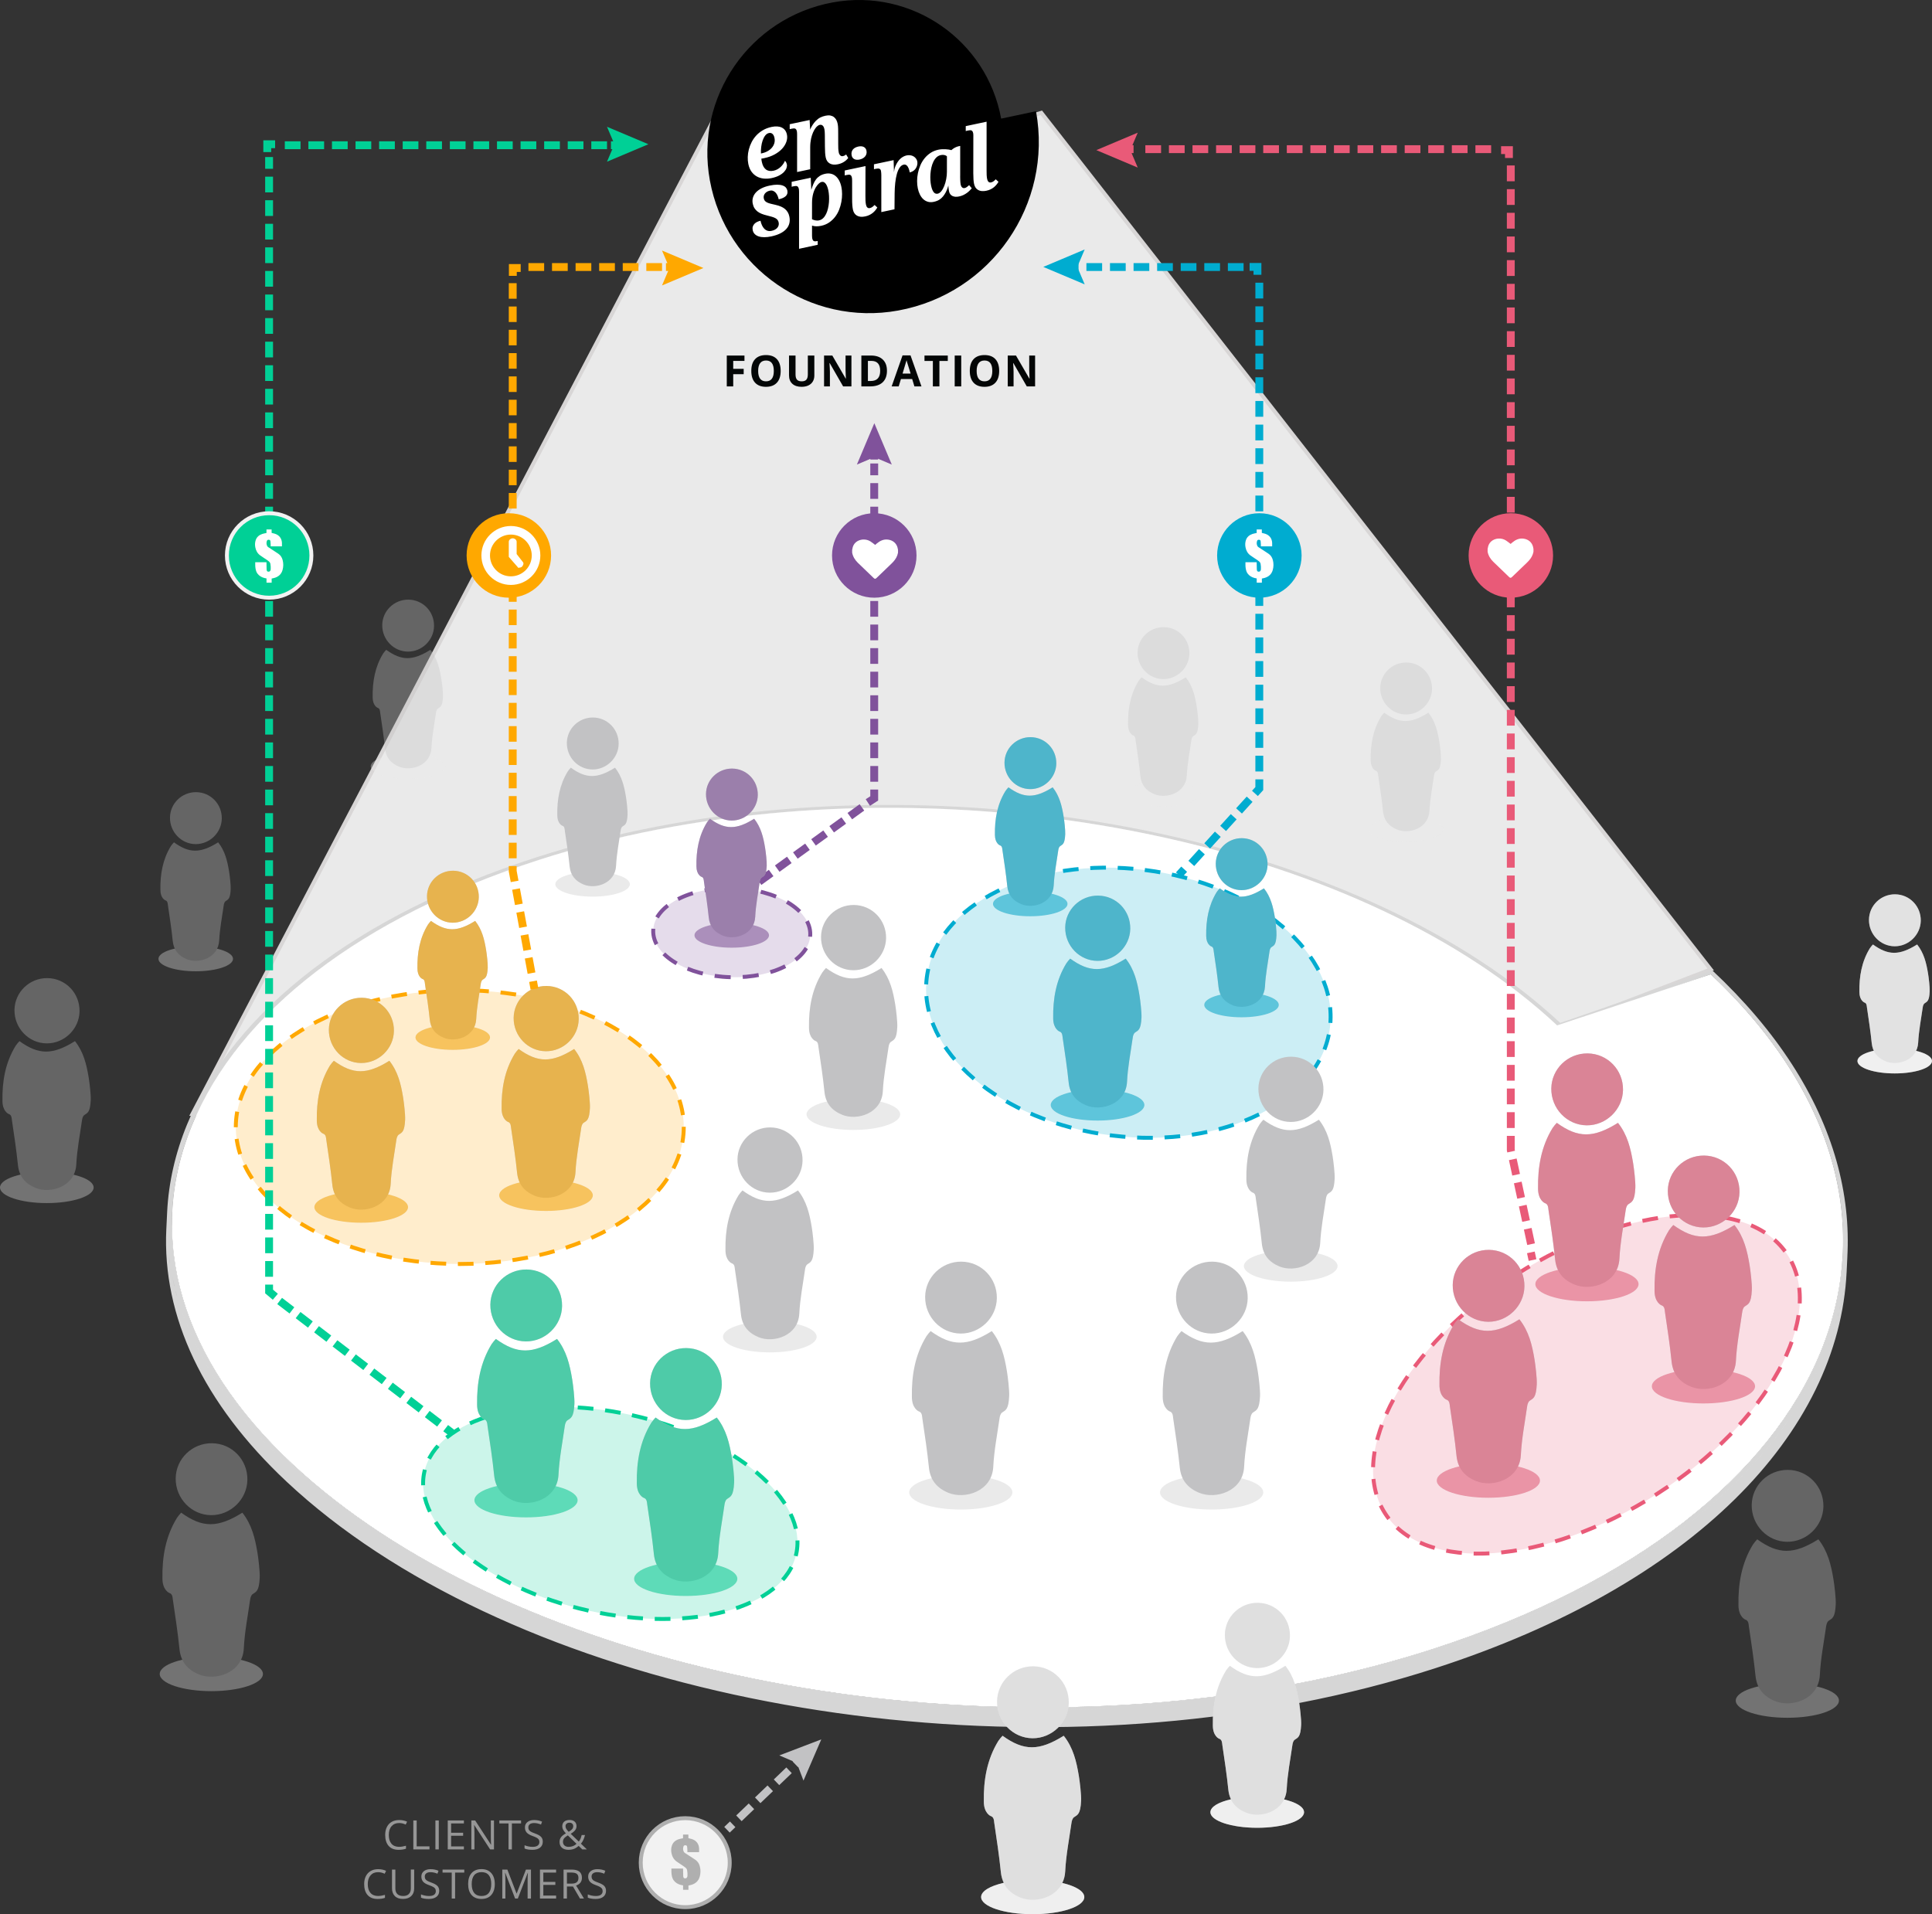 <?xml version="1.0" encoding="utf-8"?>
<!-- Generator: Adobe Illustrator 16.0.0, SVG Export Plug-In . SVG Version: 6.00 Build 0)  -->
<!DOCTYPE svg PUBLIC "-//W3C//DTD SVG 1.1//EN" "http://www.w3.org/Graphics/SVG/1.1/DTD/svg11.dtd">
<svg version="1.1" id="Layer_1" xmlns="http://www.w3.org/2000/svg" xmlns:xlink="http://www.w3.org/1999/xlink" x="0px" y="0px"
	 width="491.677px" height="487.209px" viewBox="188.518 55.975 491.677 487.209"
	 enable-background="new 188.518 55.975 491.677 487.209" xml:space="preserve">
<rect x="188.518" y="55.975" width="491.677" height="487.209" fill="#333333" stroke="none"/>
<g>
	<path fill="#EAEAEA" stroke="#D8D6D6" stroke-miterlimit="10" d="M237.53,339.436l133-253.75l55.872,7.197l27.127-8.197
		L623.88,302.72l-39.091,14.987L237.53,339.436z"/>
	<g>
		<path fill="#969696" d="M290.086,519.976c-0.812,0-1.45,0.271-1.92,0.811c-0.471,0.54-0.704,1.278-0.704,2.217
			c0,0.966,0.227,1.712,0.68,2.238c0.453,0.525,1.097,0.79,1.935,0.79c0.515,0,1.102-0.092,1.76-0.277v0.752
			c-0.51,0.19-1.141,0.287-1.891,0.287c-1.088,0-1.926-0.33-2.517-0.988c-0.59-0.66-0.886-1.597-0.886-2.81
			c0-0.76,0.142-1.427,0.426-2c0.284-0.57,0.695-1.012,1.229-1.32c0.537-0.31,1.171-0.465,1.896-0.465
			c0.773,0,1.45,0.14,2.028,0.423l-0.363,0.736C291.202,520.105,290.644,519.975,290.086,519.976L290.086,519.976z M293.704,526.69
			v-7.376h0.857v6.6h3.254v0.776H293.704z M299.324,526.69v-7.376h0.858v7.376H299.324z M306.576,526.69h-4.111v-7.376h4.111v0.762
			h-3.254v2.376h3.059v0.757h-3.058v2.714h3.254L306.576,526.69L306.576,526.69z M314.23,526.69h-0.979l-4.03-6.19h-0.04
			c0.054,0.727,0.08,1.393,0.08,1.998v4.192h-0.792v-7.376h0.97l4.02,6.164h0.04c-0.007-0.092-0.02-0.384-0.045-0.875
			c-0.022-0.493-0.031-0.847-0.024-1.059v-4.231h0.802V526.69L314.23,526.69z M318.787,526.69h-0.856v-6.614h-2.335v-0.762h5.53
			v0.762h-2.338L318.787,526.69L318.787,526.69z M326.654,524.729c0,0.649-0.234,1.154-0.707,1.52
			c-0.47,0.362-1.109,0.544-1.917,0.544c-0.874,0-1.547-0.112-2.018-0.338v-0.827c0.303,0.128,0.632,0.23,0.988,0.303
			c0.355,0.073,0.71,0.11,1.06,0.11c0.572,0,1.003-0.108,1.292-0.325s0.434-0.52,0.434-0.905c0-0.256-0.05-0.465-0.153-0.628
			s-0.273-0.312-0.515-0.452c-0.239-0.138-0.605-0.294-1.098-0.47c-0.688-0.245-1.177-0.535-1.47-0.872
			c-0.296-0.336-0.442-0.774-0.442-1.315c0-0.568,0.213-1.021,0.64-1.357c0.429-0.337,0.993-0.505,1.696-0.505
			c0.733,0,1.407,0.135,2.023,0.404l-0.269,0.746c-0.609-0.257-1.202-0.384-1.776-0.384c-0.454,0-0.811,0.098-1.064,0.292
			c-0.254,0.195-0.385,0.466-0.385,0.811c0,0.257,0.048,0.466,0.142,0.63c0.095,0.164,0.253,0.31,0.478,0.448
			c0.224,0.136,0.565,0.287,1.026,0.45c0.774,0.276,1.308,0.572,1.599,0.89c0.29,0.313,0.436,0.726,0.436,1.229L326.654,524.729z
			 M330.92,524.778c0-0.438,0.114-0.824,0.35-1.16c0.233-0.337,0.653-0.677,1.26-1.021c-0.287-0.319-0.479-0.562-0.584-0.727
			c-0.104-0.165-0.184-0.335-0.244-0.514c-0.06-0.179-0.09-0.363-0.09-0.556c0-0.504,0.163-0.896,0.493-1.18
			c0.33-0.282,0.79-0.424,1.377-0.424c0.545,0,0.974,0.14,1.287,0.42c0.31,0.282,0.468,0.673,0.468,1.174
			c0,0.36-0.114,0.692-0.343,0.997s-0.607,0.613-1.136,0.926l2.053,1.974c0.188-0.21,0.34-0.453,0.452-0.734
			c0.112-0.28,0.207-0.588,0.284-0.92h0.847c-0.23,0.96-0.573,1.69-1.034,2.19l1.51,1.467h-1.155l-0.935-0.9
			c-0.396,0.357-0.8,0.613-1.21,0.771c-0.41,0.152-0.868,0.229-1.373,0.229c-0.724,0-1.284-0.178-1.683-0.534
			c-0.399-0.355-0.598-0.85-0.598-1.478L330.92,524.778z M333.22,526.04c0.81,0,1.482-0.26,2.018-0.777l-2.204-2.14
			c-0.374,0.23-0.638,0.418-0.793,0.568c-0.152,0.149-0.268,0.31-0.342,0.481s-0.11,0.366-0.11,0.585
			c0,0.395,0.131,0.706,0.391,0.938C332.439,525.926,332.785,526.041,333.22,526.04L333.22,526.04z M332.438,520.782
			c0,0.231,0.06,0.453,0.182,0.664c0.12,0.21,0.328,0.463,0.62,0.76c0.436-0.253,0.736-0.486,0.906-0.7
			c0.17-0.213,0.255-0.46,0.255-0.738c0-0.26-0.086-0.47-0.26-0.634c-0.173-0.163-0.404-0.244-0.693-0.244
			c-0.3,0-0.542,0.08-0.729,0.242C332.531,520.292,332.438,520.51,332.438,520.782L332.438,520.782z M284.737,532.484
			c-0.812,0-1.449,0.27-1.92,0.81c-0.47,0.54-0.704,1.278-0.704,2.217c0,0.967,0.228,1.713,0.681,2.24s1.097,0.788,1.934,0.788
			c0.516,0,1.103-0.092,1.76-0.277v0.753c-0.51,0.19-1.14,0.287-1.89,0.287c-1.088,0-1.926-0.33-2.517-0.987
			c-0.591-0.66-0.886-1.598-0.886-2.811c0-0.76,0.143-1.427,0.427-2c0.284-0.57,0.695-1.012,1.231-1.32
			c0.536-0.31,1.168-0.465,1.896-0.465c0.772,0,1.449,0.143,2.027,0.424l-0.362,0.737c-0.559-0.262-1.117-0.393-1.676-0.393
			L284.737,532.484z M293.926,531.823v4.771c0,0.84-0.254,1.502-0.762,1.983c-0.509,0.479-1.206,0.72-2.095,0.72
			c-0.888,0-1.574-0.24-2.062-0.726c-0.485-0.484-0.73-1.15-0.73-1.998v-4.752h0.858v4.812c0,0.616,0.168,1.09,0.505,1.418
			c0.337,0.33,0.832,0.495,1.484,0.495c0.622,0,1.102-0.166,1.438-0.497c0.337-0.332,0.505-0.807,0.505-1.426v-4.803h0.86
			L293.926,531.823z M300.3,537.236c0,0.649-0.236,1.154-0.708,1.52c-0.471,0.362-1.11,0.544-1.917,0.544
			c-0.874,0-1.547-0.111-2.019-0.338v-0.827c0.304,0.128,0.633,0.23,0.988,0.303c0.356,0.073,0.71,0.11,1.061,0.11
			c0.571,0,1.002-0.107,1.291-0.325c0.289-0.217,0.435-0.52,0.435-0.904c0-0.257-0.05-0.466-0.153-0.629
			c-0.103-0.162-0.272-0.312-0.514-0.451c-0.24-0.139-0.606-0.294-1.098-0.471c-0.688-0.244-1.178-0.534-1.471-0.872
			c-0.296-0.336-0.441-0.774-0.441-1.315c0-0.568,0.213-1.021,0.64-1.357c0.428-0.337,0.993-0.505,1.696-0.505
			c0.731,0,1.405,0.135,2.021,0.404l-0.268,0.746c-0.61-0.256-1.2-0.383-1.776-0.383c-0.454,0-0.81,0.097-1.063,0.292
			c-0.254,0.194-0.384,0.466-0.384,0.812c0,0.255,0.048,0.464,0.142,0.627s0.253,0.312,0.477,0.45
			c0.224,0.135,0.565,0.286,1.026,0.45c0.772,0.275,1.306,0.571,1.597,0.89c0.29,0.314,0.437,0.725,0.437,1.23H300.3z
			 M304.336,539.2h-0.857v-6.615h-2.337v-0.762h5.53v0.762h-2.337L304.336,539.2L304.336,539.2z M314.442,535.5
			c0,1.182-0.3,2.11-0.896,2.786c-0.599,0.676-1.429,1.014-2.49,1.014c-1.087,0-1.925-0.332-2.517-0.996
			c-0.59-0.664-0.885-1.602-0.885-2.812c0-1.2,0.296-2.132,0.889-2.793c0.592-0.661,1.433-0.992,2.521-0.992
			c1.061,0,1.887,0.336,2.482,1.01C314.142,533.391,314.442,534.317,314.442,535.5z M308.564,535.5c0,1,0.213,1.758,0.638,2.273
			c0.427,0.517,1.044,0.774,1.854,0.774c0.816,0,1.435-0.258,1.852-0.771c0.417-0.515,0.626-1.273,0.626-2.275
			c0-0.99-0.208-1.744-0.623-2.257s-1.029-0.771-1.844-0.771c-0.816,0-1.438,0.261-1.864,0.774c-0.425,0.518-0.638,1.27-0.638,2.254
			L308.564,535.5z M319.61,539.2l-2.503-6.54h-0.04c0.046,0.52,0.07,1.134,0.07,1.847v4.692h-0.793v-7.377h1.292l2.336,6.084h0.04
			l2.355-6.084h1.28v7.376h-0.856v-4.754c0-0.545,0.023-1.138,0.07-1.775h-0.04l-2.521,6.53L319.61,539.2L319.61,539.2z
			 M330.044,539.2h-4.112v-7.377h4.112v0.762h-3.255v2.376h3.059v0.758h-3.059v2.715h3.255V539.2z M332.795,536.132v3.067h-0.858
			v-7.377h2.023c0.904,0,1.572,0.173,2.006,0.52c0.432,0.348,0.647,0.867,0.647,1.563c0,0.976-0.495,1.635-1.482,1.979l2.004,3.313
			h-1.016l-1.786-3.068h-1.538V536.132z M332.795,535.396h1.175c0.604,0,1.05-0.12,1.332-0.36c0.283-0.24,0.424-0.603,0.424-1.083
			c0-0.487-0.145-0.84-0.43-1.055c-0.29-0.216-0.75-0.322-1.388-0.322h-1.114L332.795,535.396L332.795,535.396z M342.744,537.236
			c0,0.649-0.234,1.154-0.707,1.52c-0.47,0.362-1.109,0.544-1.917,0.544c-0.873,0-1.546-0.111-2.017-0.338v-0.827
			c0.303,0.128,0.632,0.23,0.988,0.303c0.355,0.073,0.71,0.11,1.06,0.11c0.573,0,1.004-0.107,1.293-0.325
			c0.289-0.217,0.435-0.52,0.435-0.904c0-0.257-0.051-0.466-0.154-0.629c-0.104-0.162-0.273-0.312-0.514-0.451
			c-0.242-0.139-0.607-0.294-1.101-0.471c-0.686-0.244-1.176-0.534-1.47-0.872c-0.295-0.336-0.44-0.774-0.44-1.315
			c0-0.568,0.212-1.021,0.641-1.357c0.427-0.337,0.991-0.505,1.694-0.505c0.733,0,1.407,0.135,2.023,0.404l-0.268,0.746
			c-0.61-0.256-1.2-0.383-1.776-0.383c-0.454,0-0.811,0.097-1.064,0.292c-0.254,0.194-0.384,0.466-0.384,0.812
			c0,0.255,0.048,0.464,0.143,0.627c0.094,0.163,0.253,0.312,0.477,0.45c0.224,0.135,0.566,0.286,1.027,0.45
			c0.772,0.275,1.306,0.571,1.597,0.89C342.6,536.32,342.744,536.73,342.744,537.236L342.744,537.236z"/>
	</g>
	<g enable-background="new    ">
		<path fill="#D6D6D6" d="M623.88,303.97l-0.208,4.284l-38.79,13.422l0.206-4.284L623.88,303.97z M232.145,368.89l0.21-4.284
			c0.36-7.433,2.022-14.856,5.021-22.184c11.872-29.016,43.21-53.01,88.229-67.56c9.675-3.126,19.917-5.745,30.425-7.78
			c84.283-16.32,180.504,4.678,229.061,50.31l-0.208,4.284c-48.558-45.633-144.777-66.63-229.061-50.31
			c-10.507,2.035-20.75,4.653-30.423,7.778c-45.021,14.55-76.357,38.545-88.229,67.562
			C234.169,354.033,232.505,361.456,232.145,368.89L232.145,368.89z"/>
		<path fill="#EFEFEF" d="M249.77,418.838c-12.462-15.967-18.441-32.972-17.626-49.937l0.21-4.283
			c-0.708,14.66,3.66,29.35,12.903,43.374l-0.05,1.063l0.05-1.062c4.627,7.021,10.477,13.877,17.52,20.478
			c54.101,50.69,161.896,74.21,256.327,55.92c11.77-2.277,23.217-5.201,34.05-8.699c65.58-21.19,102.376-59.647,104.317-100.511
			l-0.204,4.285c-1.943,40.862-38.74,79.317-104.32,100.51c-10.832,3.497-22.28,6.423-34.05,8.7
			c-94.43,18.287-202.226-5.229-256.325-55.92c-4.831-4.53-9.1-9.177-12.8-13.915c-0.212-0.43-0.438-0.854-0.656-1.279
			c0.22,0.426,0.445,0.85,0.657,1.279L249.77,418.838z M249.156,417.599l-0.022-0.043l-0.025-0.046l-0.022-0.05l-0.025-0.046
			l-0.024-0.05l-0.025-0.051l-0.025-0.049l-0.024-0.049l-0.023-0.048l-0.022-0.048l-0.023-0.045l-0.02-0.045l-0.021-0.042
			l-0.02-0.04l-0.018-0.04l-0.016-0.034l0.016,0.035l0.019,0.037l0.02,0.039l0.021,0.043l0.02,0.046l0.024,0.045l0.022,0.048
			l0.023,0.048l0.024,0.05l0.025,0.049l0.025,0.05l0.024,0.05l0.025,0.047l0.022,0.05l0.025,0.046l0.023,0.043 M248.762,416.633
			v0.025l0.002,0.015l0.002,0.016l0.002,0.019l0.004,0.019l0.002,0.018l0.004,0.02l0.005,0.018l0.004,0.02l0.002,0.018l0.002,0.017
			l0.002,0.017l0.002,0.017v0.024v-0.026l-0.002-0.015l-0.002-0.017l-0.002-0.017l-0.002-0.018l-0.004-0.02l-0.005-0.018
			l-0.004-0.02l-0.002-0.018l-0.004-0.018l-0.002-0.018l-0.002-0.015l-0.002-0.016V416.633 M248.762,416.63l-0.1-0.216l-0.104-0.228
			l-0.104-0.232l-0.108-0.24l-0.11-0.244l-0.113-0.25l-0.113-0.25l-0.115-0.256l-0.113-0.256l-0.112-0.255l-0.113-0.254l-0.11-0.248
			l-0.109-0.248l-0.108-0.24l-0.104-0.235l-0.101-0.228l0.101,0.228l0.104,0.236l0.11,0.24l0.107,0.248l0.11,0.25l0.114,0.253
			l0.112,0.254l0.113,0.255l0.115,0.254l0.113,0.25l0.112,0.25l0.112,0.244l0.11,0.24l0.104,0.232l0.104,0.228l0.1,0.217
			 M247.021,412.755l-0.076-0.168l-0.084-0.182l-0.094-0.194l-0.1-0.21l-0.105-0.218l-0.112-0.229l-0.117-0.238l-0.12-0.244
			l-0.126-0.25l-0.128-0.258l-0.13-0.258l-0.131-0.262l-0.13-0.26l-0.134-0.262l-0.13-0.26l-0.128-0.256l0.13,0.256l0.128,0.26
			l0.133,0.261l0.133,0.26l0.13,0.263l0.13,0.258l0.13,0.258l0.124,0.25l0.12,0.244l0.118,0.24l0.112,0.228l0.105,0.22l0.1,0.208
			l0.094,0.194l0.084,0.182l0.076,0.168"/>
		<path fill="#D6D6D6" d="M658.678,375.38l-0.207,4.282c-1.987,41.103-38.99,79.68-104.83,100.955
			c-10.896,3.517-22.425,6.465-34.26,8.757c-95.018,18.4-203.48-5.267-257.907-56.267c-21.258-19.921-31.7-42.132-30.63-64.28
			l0.208-4.283c-1.07,22.146,9.374,44.359,30.632,64.28c54.424,51,162.89,74.666,257.906,56.265
			c11.834-2.293,23.362-5.24,34.256-8.757C619.688,455.06,656.69,416.479,658.678,375.38z M624.273,302.95
			c66.066,61.91,34.31,139.54-70.43,173.383c-10.894,3.518-22.422,6.464-34.256,8.756c-95.019,18.4-203.482-5.267-257.906-56.267
			c-28.438-26.648-37.523-57.403-25.573-86.612c11.943-29.2,43.494-53.35,88.811-67.995c9.744-3.145,20.046-5.783,30.63-7.832
			c84.664-16.396,181.297,4.61,230.04,49.947L624.273,302.95L624.273,302.95z M553.153,475.688
			c103.942-33.591,135.585-110.548,70.727-171.721l-38.792,13.423c-48.556-45.63-144.775-66.63-229.061-50.31
			c-10.507,2.036-20.75,4.655-30.423,7.78c-45.02,14.55-76.359,38.545-88.231,67.56c-11.863,29.017-2.849,59.576,25.405,86.047
			c54.101,50.69,161.895,74.21,256.325,55.92C530.873,482.11,542.32,479.188,553.153,475.688"/>
		<path fill="#D6D6D6" d="M657.47,375.24l-0.206,4.284c1.158-23.923-9.633-48.675-33.592-71.271l0.207-4.286
			C647.837,326.566,658.629,351.318,657.47,375.24L657.47,375.24z"/>
		<path fill="#FFFFFF" d="M356.03,267.082c84.282-16.322,180.503,4.678,228.76,49.875l39.091-12.988
			c64.855,61.17,33.216,138.13-70.727,171.719c-10.832,3.497-22.28,6.422-34.05,8.699c-94.43,18.29-202.226-5.229-256.325-55.92
			c-28.255-26.47-37.27-57.03-25.406-86.046c11.873-29.017,43.21-53.01,88.233-67.56c9.672-3.126,19.914-5.745,30.422-7.78
			L356.03,267.082z"/>
	</g>
	<ellipse fill="#EAEAEA" cx="405.692" cy="339.602" rx="11.917" ry="3.968"/>
	<g>
		<path fill="#C2C2C4" d="M398.732,302.348c4.912,3.55,8.437,3.55,14.127,0.002c2.184,2.77,2.934,5.897,3.493,9.316
			c0.217,1.307,0.58,4.375,0.516,5.697c-0.149,3.13-0.81,3.231-1.636,3.798c-0.352,0.242-0.518,0.832-0.582,1.285
			c-0.53,3.742-1.27,7.478-1.457,11.24c-0.283,5.702-6.55,7.583-10.359,6.02c-2.606-1.072-4.192-2.883-4.497-5.83
			c-0.391-3.807-0.96-7.598-1.525-11.385c-0.084-0.566-0.053-1.377-0.854-1.61c0,0-1.561-0.638-1.561-3.355
			c-0.08-4.916,0.717-9.69,3.355-13.986c0.18-0.292,0.8-1.037,0.977-1.192H398.732z M414.018,294.762
			c-0.07,4.498-3.865,8.197-8.373,8.16c-4.55-0.035-8.234-3.86-8.182-8.498c0.05-4.52,3.803-8.158,8.369-8.113
			c4.612,0.044,8.261,3.81,8.186,8.452V294.762z"/>
	</g>
	<g opacity="0.35">
		<ellipse fill="#EAEAEA" cx="200.434" cy="358.218" rx="11.916" ry="3.968"/>
		<g>
			<path fill="#C2C2C4" d="M193.475,320.965c4.91,3.547,8.437,3.547,14.125,0c2.187,2.77,2.935,5.898,3.496,9.317
				c0.215,1.306,0.58,4.374,0.516,5.697c-0.151,3.13-0.81,3.23-1.635,3.797c-0.352,0.24-0.52,0.83-0.584,1.283
				c-0.53,3.742-1.27,7.48-1.457,11.24c-0.279,5.703-6.55,7.584-10.356,6.02c-2.608-1.07-4.196-2.882-4.5-5.83
				c-0.391-3.807-0.96-7.598-1.524-11.385c-0.084-0.566-0.053-1.377-0.854-1.61c0,0-1.561-0.638-1.561-3.354
				c-0.08-4.915,0.716-9.688,3.356-13.984C192.675,321.863,193.294,321.119,193.475,320.965L193.475,320.965z M208.76,313.377
				c-0.07,4.5-3.865,8.197-8.375,8.16c-4.55-0.035-8.232-3.86-8.182-8.497c0.05-4.52,3.805-8.158,8.369-8.114
				C205.188,304.969,208.833,308.736,208.76,313.377L208.76,313.377z"/>
		</g>
	</g>
	<g opacity="0.35">
		<ellipse fill="#EAEAEA" cx="242.301" cy="482.033" rx="13.131" ry="4.372"/>
		<g>
			<path fill="#C2C2C4" d="M234.63,440.982c5.413,3.909,9.298,3.909,15.57,0.002c2.404,3.052,3.229,6.498,3.85,10.266
				c0.237,1.44,0.638,4.82,0.567,6.277c-0.166,3.449-0.891,3.562-1.801,4.186c-0.39,0.266-0.569,0.915-0.644,1.415
				c-0.586,4.123-1.398,8.24-1.605,12.386c-0.31,6.283-7.217,8.355-11.414,6.633c-2.872-1.181-4.619-3.177-4.957-6.424
				c-0.43-4.194-1.057-8.372-1.68-12.545c-0.092-0.624-0.057-1.518-0.939-1.774c0,0-1.721-0.702-1.721-3.695
				c-0.088-5.417,0.79-10.68,3.7-15.412C233.754,441.974,234.437,441.153,234.63,440.982L234.63,440.982z M251.475,432.623
				c-0.078,4.956-4.258,9.032-9.225,8.992c-5.019-0.04-9.074-4.254-9.019-9.365c0.056-4.98,4.19-8.99,9.226-8.94
				C247.539,423.358,251.557,427.508,251.475,432.623z"/>
		</g>
	</g>
	<ellipse fill="#EAEAEA" cx="496.872" cy="435.813" rx="13.132" ry="4.372"/>
	<g>
		<path fill="#C2C2C4" d="M489.204,394.765c5.41,3.907,9.293,3.907,15.564,0c2.407,3.051,3.229,6.5,3.85,10.267
			c0.237,1.44,0.641,4.819,0.57,6.28c-0.167,3.449-0.892,3.56-1.802,4.185c-0.391,0.265-0.574,0.914-0.646,1.413
			c-0.584,4.124-1.396,8.24-1.604,12.386c-0.313,6.285-7.22,8.357-11.417,6.634c-2.873-1.18-4.62-3.176-4.955-6.423
			c-0.43-4.196-1.061-8.374-1.682-12.547c-0.093-0.624-0.058-1.517-0.94-1.774c0,0-1.718-0.701-1.72-3.695
			c-0.086-5.418,0.793-10.678,3.699-15.41C488.322,395.755,489.006,394.935,489.204,394.765L489.204,394.765z M506.047,386.401
			c-0.078,4.959-4.261,9.033-9.228,8.994c-5.018-0.041-9.072-4.254-9.018-9.364c0.055-4.978,4.189-8.988,9.227-8.94
			c5.08,0.049,9.101,4.198,9.018,9.312L506.047,386.401z"/>
	</g>
	<g opacity="0.35">
		<ellipse fill="#EAEAEA" cx="643.384" cy="488.813" rx="13.13" ry="4.372"/>
		<g>
			<path fill="#C2C2C4" d="M635.715,447.764c5.412,3.908,9.297,3.908,15.563,0c2.407,3.053,3.235,6.5,3.854,10.268
				c0.235,1.439,0.64,4.819,0.567,6.279c-0.167,3.45-0.892,3.561-1.802,4.186c-0.387,0.265-0.572,0.914-0.643,1.413
				c-0.584,4.124-1.398,8.24-1.604,12.386c-0.31,6.285-7.218,8.357-11.415,6.634c-2.873-1.18-4.62-3.176-4.955-6.423
				c-0.432-4.196-1.06-8.374-1.682-12.547c-0.094-0.624-0.057-1.517-0.94-1.774c0,0-1.718-0.701-1.72-3.695
				c-0.086-5.417,0.79-10.678,3.7-15.41C634.837,448.755,635.521,447.935,635.715,447.764L635.715,447.764z M652.56,439.402
				c-0.08,4.958-4.26,9.032-9.229,8.992c-5.018-0.039-9.073-4.253-9.02-9.363c0.057-4.979,4.193-8.988,9.227-8.94
				C648.621,430.139,652.639,434.289,652.56,439.402L652.56,439.402z"/>
		</g>
	</g>
	<g>
		<path fill="#F2F2F2" d="M515.3,513.97c0.38-0.772,0.624-1.658,0.675-2.67c0.188-3.76,0.926-7.497,1.455-11.24
			c0.063-0.451,0.231-1.042,0.584-1.281c0.828-0.566,1.483-0.667,1.635-3.799c0.063-1.322-0.302-4.392-0.517-5.696
			c-0.562-3.42-1.311-6.548-3.496-9.317c-5.69,3.547-9.213,3.547-14.125,0c-0.181,0.154-0.797,0.898-0.978,1.19
			c-2.64,4.296-3.438,9.069-3.356,13.984c0.002,2.719,1.56,3.355,1.56,3.355c0.802,0.232,0.771,1.044,0.855,1.609
			c0.565,3.787,1.135,7.578,1.524,11.387c0.097,0.927,0.332,1.729,0.672,2.441c-3.157,0.715-5.233,1.918-5.233,3.285
			c0,2.192,5.336,3.968,11.916,3.968c6.582,0,11.916-1.774,11.916-3.968C520.387,515.875,518.371,514.688,515.3,513.97L515.3,513.97
			z M508.424,480.538c4.508,0.036,8.303-3.662,8.373-8.16c0.073-4.643-3.572-8.41-8.185-8.452c-4.567-0.044-8.321,3.597-8.373,8.114
			C500.19,476.678,503.869,480.502,508.424,480.538z M458.857,535.233c0.418-0.853,0.688-1.826,0.744-2.94
			c0.208-4.145,1.02-8.262,1.605-12.386c0.07-0.5,0.255-1.148,0.644-1.413c0.91-0.624,1.634-0.735,1.8-4.187
			c0.07-1.458-0.33-4.84-0.568-6.277c-0.616-3.768-1.442-7.215-3.852-10.268c-6.27,3.908-10.152,3.908-15.564,0
			c-0.196,0.17-0.88,0.99-1.077,1.312c-2.908,4.732-3.785,9.993-3.697,15.41c0,2.993,1.72,3.695,1.72,3.695
			c0.883,0.261,0.849,1.15,0.94,1.775c0.622,4.173,1.25,8.35,1.68,12.547c0.106,1.021,0.366,1.903,0.74,2.69
			c-3.48,0.784-5.768,2.112-5.768,3.619c0,2.414,5.881,4.37,13.131,4.37c7.253,0,13.13-1.956,13.13-4.37
			C464.464,537.333,462.243,536.025,458.857,535.233L458.857,535.233z M451.28,498.396c4.971,0.039,9.147-4.035,9.23-8.993
			c0.08-5.114-3.938-9.266-9.021-9.312c-5.032-0.047-9.172,3.964-9.225,8.942C442.209,494.143,446.265,498.357,451.28,498.396
			L451.28,498.396z"/>
	</g>
	<g opacity="0.35">
		<ellipse fill="#EAEAEA" cx="292.349" cy="251.026" rx="9.487" ry="3.159"/>
		<g>
			<path fill="#C2C2C4" d="M286.81,221.366c3.91,2.825,6.716,2.825,11.245,0c1.74,2.206,2.336,4.696,2.783,7.42
				c0.172,1.038,0.463,3.48,0.409,4.534c-0.119,2.493-0.643,2.573-1.3,3.023c-0.279,0.19-0.415,0.662-0.468,1.023
				c-0.42,2.979-1.008,5.953-1.156,8.948c-0.227,4.54-5.217,6.038-8.247,4.792c-2.076-0.852-3.341-2.294-3.582-4.64
				c-0.311-3.032-0.767-6.05-1.216-9.065c-0.069-0.45-0.042-1.096-0.68-1.28c0,0-1.24-0.51-1.243-2.672
				c-0.062-3.914,0.57-7.715,2.672-11.135c0.145-0.23,0.635-0.825,0.78-0.947L286.81,221.366z M298.977,215.325
				c-0.055,3.582-3.076,6.526-6.664,6.497c-3.625-0.027-6.557-3.072-6.518-6.766c0.04-3.598,3.03-6.495,6.666-6.46
				C296.136,208.631,299.037,211.629,298.977,215.325L298.977,215.325z"/>
		</g>
	</g>
	<g opacity="0.35">
		<ellipse fill="#EAEAEA" cx="484.58" cy="258.026" rx="9.487" ry="3.159"/>
		<g>
			<path fill="#C2C2C4" d="M479.039,228.366c3.91,2.825,6.717,2.825,11.247,0c1.74,2.206,2.336,4.696,2.783,7.42
				c0.17,1.038,0.46,3.48,0.41,4.534c-0.12,2.493-0.643,2.573-1.3,3.023c-0.284,0.19-0.415,0.662-0.468,1.023
				c-0.42,2.979-1.009,5.953-1.158,8.948c-0.226,4.54-5.215,6.038-8.248,4.792c-2.076-0.852-3.34-2.294-3.58-4.64
				c-0.312-3.032-0.766-6.05-1.215-9.065c-0.065-0.45-0.04-1.096-0.68-1.28c0,0-1.24-0.51-1.24-2.672
				c-0.065-3.914,0.569-7.715,2.67-11.135c0.144-0.23,0.636-0.825,0.78-0.947L479.039,228.366z M491.21,222.325
				c-0.057,3.582-3.08,6.526-6.667,6.497c-3.625-0.027-6.556-3.072-6.517-6.766c0.04-3.598,3.03-6.495,6.666-6.46
				C488.365,215.631,491.27,218.629,491.21,222.325L491.21,222.325z"/>
		</g>
	</g>
	<ellipse fill="#EAEAEA" cx="339.33" cy="281.026" rx="9.487" ry="3.159"/>
	<g>
		<path fill="#C2C2C4" d="M333.789,251.366c3.91,2.825,6.717,2.825,11.247,0c1.74,2.206,2.336,4.696,2.78,7.42
			c0.173,1.038,0.464,3.48,0.41,4.534c-0.118,2.493-0.642,2.573-1.3,3.023c-0.28,0.19-0.412,0.662-0.465,1.023
			c-0.423,2.98-1.011,5.953-1.158,8.948c-0.228,4.54-5.215,6.038-8.248,4.792c-2.076-0.852-3.34-2.294-3.58-4.64
			c-0.312-3.032-0.766-6.05-1.217-9.065c-0.067-0.45-0.04-1.096-0.681-1.28c0,0-1.239-0.51-1.239-2.672
			c-0.065-3.914,0.569-7.715,2.67-11.135C333.153,252.084,333.645,251.489,333.789,251.366L333.789,251.366z M345.96,245.325
			c-0.059,3.582-3.08,6.526-6.667,6.497c-3.625-0.027-6.556-3.072-6.517-6.766c0.04-3.598,3.03-6.495,6.666-6.46
			C343.115,238.631,346.02,241.629,345.96,245.325L345.96,245.325z"/>
	</g>
	<g opacity="0.35">
		<ellipse fill="#EAEAEA" cx="238.331" cy="300.026" rx="9.486" ry="3.159"/>
		<g>
			<path fill="#C2C2C4" d="M232.79,270.366c3.91,2.825,6.716,2.825,11.247,0c1.739,2.206,2.336,4.696,2.779,7.42
				c0.173,1.038,0.464,3.48,0.41,4.534c-0.118,2.493-0.642,2.573-1.3,3.023c-0.28,0.19-0.412,0.662-0.465,1.023
				c-0.422,2.98-1.01,5.953-1.158,8.948c-0.227,4.54-5.215,6.038-8.248,4.792c-2.076-0.852-3.34-2.294-3.58-4.64
				c-0.312-3.032-0.766-6.05-1.217-9.065c-0.067-0.45-0.04-1.096-0.68-1.28c0,0-1.24-0.51-1.24-2.672
				c-0.065-3.914,0.57-7.715,2.67-11.135C232.153,271.084,232.645,270.489,232.79,270.366L232.79,270.366z M244.96,264.325
				c-0.059,3.582-3.08,6.526-6.667,6.497c-3.625-0.027-6.556-3.072-6.517-6.766c0.04-3.598,3.03-6.495,6.666-6.46
				C242.115,257.631,245.02,260.629,244.96,264.325L244.96,264.325z"/>
		</g>
	</g>
	<g opacity="0.35">
		<ellipse fill="#EAEAEA" cx="546.33" cy="267.026" rx="9.487" ry="3.159"/>
		<g>
			<path fill="#C2C2C4" d="M540.789,237.366c3.91,2.825,6.717,2.825,11.247,0c1.74,2.206,2.336,4.696,2.78,7.42
				c0.173,1.038,0.464,3.48,0.41,4.534c-0.118,2.493-0.643,2.573-1.3,3.023c-0.28,0.19-0.412,0.662-0.465,1.023
				c-0.423,2.979-1.011,5.953-1.158,8.948c-0.228,4.54-5.215,6.038-8.248,4.792c-2.076-0.852-3.34-2.294-3.58-4.64
				c-0.312-3.032-0.767-6.05-1.217-9.065c-0.067-0.45-0.04-1.096-0.681-1.28c0,0-1.239-0.51-1.239-2.672
				c-0.065-3.914,0.569-7.715,2.67-11.135C540.153,238.084,540.645,237.489,540.789,237.366L540.789,237.366z M552.96,231.325
				c-0.059,3.582-3.08,6.526-6.667,6.497c-3.625-0.027-6.556-3.072-6.517-6.766c0.04-3.598,3.03-6.495,6.666-6.46
				C550.115,224.631,553.02,227.629,552.96,231.325L552.96,231.325z"/>
		</g>
	</g>
	<ellipse fill="#F2F2F2" cx="670.707" cy="326.026" rx="9.487" ry="3.159"/>
	<g>
		<path fill="#F2F2F2" d="M665.166,296.366c3.909,2.825,6.72,2.825,11.247,0c1.74,2.206,2.334,4.696,2.783,7.42
			c0.172,1.038,0.46,3.48,0.41,4.534c-0.12,2.493-0.645,2.573-1.3,3.023c-0.282,0.19-0.415,0.662-0.466,1.023
			c-0.42,2.98-1.011,5.953-1.16,8.948c-0.224,4.54-5.214,6.038-8.245,4.792c-2.076-0.852-3.342-2.294-3.582-4.64
			c-0.31-3.032-0.766-6.05-1.215-9.065c-0.066-0.45-0.043-1.096-0.68-1.28c0,0-1.24-0.51-1.242-2.672
			c-0.062-3.914,0.569-7.715,2.674-11.135C664.531,297.084,665.026,296.489,665.166,296.366L665.166,296.366z M677.338,290.325
			c-0.058,3.582-3.078,6.526-6.668,6.497c-3.623-0.027-6.558-3.072-6.515-6.766c0.037-3.598,3.027-6.495,6.664-6.46
			C674.493,283.631,677.396,286.629,677.338,290.325L677.338,290.325z"/>
	</g>
	<g opacity="0.4">
		<ellipse fill="#EAEAEA" cx="508.471" cy="517.218" rx="11.916" ry="3.968"/>
		<g>
			<path fill="#C2C2C4" d="M501.512,479.965c4.912,3.547,8.436,3.547,14.125,0c2.186,2.771,2.934,5.898,3.496,9.317
				c0.215,1.306,0.58,4.374,0.516,5.696c-0.15,3.131-0.808,3.23-1.636,3.798c-0.353,0.239-0.521,0.829-0.584,1.282
				c-0.53,3.742-1.269,7.48-1.455,11.24c-0.283,5.703-6.55,7.584-10.36,6.021c-2.605-1.07-4.191-2.883-4.497-5.83
				c-0.39-3.808-0.96-7.599-1.524-11.386c-0.084-0.565-0.054-1.377-0.854-1.609c0,0-1.56-0.638-1.562-3.354
				c-0.08-4.915,0.72-9.688,3.356-13.983c0.181-0.293,0.797-1.037,0.978-1.19L501.512,479.965z M516.797,472.377
				c-0.07,4.5-3.865,8.197-8.373,8.16c-4.554-0.035-8.234-3.86-8.185-8.497c0.05-4.521,3.806-8.158,8.373-8.114
				C513.225,463.969,516.87,467.736,516.797,472.377L516.797,472.377z"/>
		</g>
	</g>
	<g opacity="0.4">
		<ellipse fill="#EAEAEA" cx="451.332" cy="538.813" rx="13.131" ry="4.372"/>
		<g>
			<path fill="#C2C2C4" d="M443.665,497.764c5.412,3.908,9.296,3.908,15.564,0c2.408,3.053,3.234,6.5,3.852,10.268
				c0.238,1.439,0.641,4.819,0.568,6.279c-0.166,3.45-0.89,3.561-1.8,4.186c-0.391,0.265-0.573,0.914-0.645,1.413
				c-0.586,4.124-1.397,8.24-1.604,12.386c-0.311,6.285-7.216,8.357-11.413,6.634c-2.875-1.18-4.623-3.176-4.957-6.423
				c-0.43-4.195-1.06-8.374-1.68-12.547c-0.095-0.624-0.061-1.517-0.94-1.773c0,0-1.72-0.702-1.72-3.696
				c-0.088-5.417,0.79-10.677,3.697-15.41c0.197-0.324,0.882-1.144,1.079-1.314L443.665,497.764z M460.51,489.402
				c-0.082,4.958-4.26,9.032-9.23,8.992c-5.017-0.039-9.069-4.253-9.015-9.363c0.053-4.979,4.189-8.988,9.225-8.94
				C456.572,480.139,460.59,484.289,460.51,489.402L460.51,489.402z"/>
		</g>
	</g>
	<g opacity="0.35">
		<ellipse fill="#EAEAEA" cx="670.707" cy="326.026" rx="9.487" ry="3.159"/>
		<g>
			<path fill="#C2C2C4" d="M665.166,296.366c3.909,2.825,6.72,2.825,11.247,0c1.74,2.206,2.334,4.696,2.783,7.42
				c0.172,1.038,0.46,3.48,0.41,4.534c-0.12,2.493-0.645,2.573-1.3,3.023c-0.282,0.19-0.415,0.662-0.466,1.023
				c-0.42,2.98-1.011,5.953-1.16,8.948c-0.224,4.54-5.214,6.038-8.245,4.792c-2.076-0.852-3.342-2.294-3.582-4.64
				c-0.31-3.032-0.766-6.05-1.215-9.065c-0.066-0.45-0.043-1.096-0.68-1.28c0,0-1.24-0.51-1.242-2.672
				c-0.062-3.914,0.569-7.715,2.674-11.135C664.531,297.084,665.026,296.489,665.166,296.366L665.166,296.366z M677.338,290.325
				c-0.058,3.582-3.078,6.526-6.668,6.497c-3.623-0.027-6.558-3.072-6.515-6.766c0.037-3.598,3.027-6.495,6.664-6.46
				C674.493,283.631,677.396,286.629,677.338,290.325L677.338,290.325z"/>
		</g>
	</g>
	<ellipse opacity="0.2" fill="#FFA800" enable-background="new    " cx="305.529" cy="342.841" rx="57" ry="34.845"/>
	
		<ellipse fill="none" stroke="#FFA800" stroke-miterlimit="10" stroke-dasharray="3.982,2.987" cx="305.529" cy="342.841" rx="57" ry="34.845"/>
	
		<ellipse transform="matrix(0.123 -0.992 0.992 0.123 108.616 744.952)" opacity="0.2" fill="#00ACD0" enable-background="new    " cx="475.823" cy="311.018" rx="34.061" ry="51.715"/>
	
		<ellipse transform="matrix(0.123 -0.992 0.992 0.123 108.616 744.952)" fill="none" stroke="#00ACD0" stroke-miterlimit="10" stroke-dasharray="3.991,2.994" cx="475.823" cy="311.018" rx="34.061" ry="51.715"/>
	
		<ellipse transform="matrix(0.216 -0.976 0.976 0.216 -160.843 681.568)" opacity="0.2" fill="#00D096" enable-background="new    " cx="344.026" cy="440.949" rx="25.49" ry="48.48"/>
	
		<ellipse transform="matrix(0.216 -0.976 0.976 0.216 -160.843 681.568)" fill="none" stroke="#00D096" stroke-miterlimit="10" stroke-dasharray="4.002,3.001" cx="344.026" cy="440.949" rx="25.49" ry="48.48"/>
	
		<ellipse transform="matrix(0.027 -1 1 0.027 71.146 660.044)" opacity="0.2" fill="#80529B" enable-background="new    " cx="374.615" cy="293.477" rx="11.339" ry="19.985"/>
	
		<ellipse transform="matrix(0.027 -1 1 0.027 71.146 660.044)" fill="none" stroke="#80529B" stroke-miterlimit="10" stroke-dasharray="4.09,3.068" cx="374.615" cy="293.477" rx="11.339" ry="19.985"/>
	
		<ellipse transform="matrix(-0.539 -0.842 0.842 -0.539 567.834 1126.987)" opacity="0.2" fill="#E95A78" enable-background="new    " cx="592.261" cy="408.134" rx="33.178" ry="60.882"/>
	
		<ellipse transform="matrix(-0.539 -0.842 0.842 -0.539 567.834 1126.987)" fill="none" stroke="#E95A78" stroke-miterlimit="10" stroke-dasharray="4.013,3.01" cx="592.261" cy="408.134" rx="33.178" ry="60.882"/>
	<ellipse fill="#EAEAEA" cx="280.441" cy="363.218" rx="11.916" ry="3.968"/>
	<g>
		<path fill="#C2C2C4" d="M273.484,325.965c4.91,3.547,8.435,3.547,14.125,0c2.186,2.77,2.934,5.898,3.495,9.317
			c0.213,1.306,0.578,4.374,0.515,5.697c-0.15,3.13-0.809,3.23-1.635,3.797c-0.354,0.24-0.52,0.83-0.586,1.283
			c-0.529,3.742-1.268,7.48-1.455,11.24c-0.282,5.703-6.55,7.584-10.359,6.02c-2.606-1.07-4.192-2.882-4.495-5.83
			c-0.394-3.807-0.963-7.598-1.527-11.385c-0.084-0.566-0.05-1.377-0.854-1.61c0,0-1.561-0.638-1.562-3.354
			c-0.078-4.915,0.721-9.688,3.357-13.984c0.18-0.293,0.8-1.037,0.979-1.19L273.484,325.965z M288.768,318.377
			c-0.07,4.5-3.865,8.197-8.373,8.16c-4.553-0.035-8.231-3.86-8.184-8.497c0.05-4.52,3.806-8.158,8.374-8.114
			C285.195,309.969,288.843,313.736,288.768,318.377L288.768,318.377z"/>
	</g>
	<ellipse fill="#EAEAEA" cx="327.471" cy="360.218" rx="11.916" ry="3.968"/>
	<g>
		<path fill="#C2C2C4" d="M320.512,322.965c4.912,3.547,8.436,3.547,14.125,0c2.186,2.77,2.934,5.898,3.496,9.317
			c0.215,1.306,0.58,4.374,0.516,5.697c-0.15,3.13-0.808,3.23-1.636,3.797c-0.353,0.24-0.521,0.83-0.584,1.283
			c-0.53,3.742-1.269,7.48-1.455,11.24c-0.283,5.703-6.55,7.584-10.36,6.02c-2.605-1.07-4.191-2.882-4.497-5.83
			c-0.39-3.807-0.96-7.598-1.524-11.385c-0.084-0.566-0.054-1.377-0.854-1.61c0,0-1.56-0.638-1.562-3.354
			c-0.08-4.915,0.72-9.688,3.356-13.984c0.181-0.293,0.797-1.037,0.978-1.19L320.512,322.965z M335.797,315.377
			c-0.07,4.5-3.865,8.197-8.373,8.16c-4.554-0.035-8.234-3.86-8.185-8.497c0.05-4.52,3.806-8.158,8.373-8.114
			C332.225,306.969,335.87,310.736,335.797,315.377L335.797,315.377z"/>
	</g>
	<g opacity="0.6">
		<ellipse fill="#FFA800" cx="280.441" cy="363.218" rx="11.916" ry="3.968"/>
		<g>
			<path fill="#FFA800" d="M273.484,325.965c4.91,3.547,8.435,3.547,14.125,0c2.186,2.77,2.934,5.898,3.495,9.317
				c0.213,1.306,0.578,4.374,0.515,5.697c-0.15,3.13-0.809,3.23-1.635,3.797c-0.354,0.24-0.52,0.83-0.586,1.283
				c-0.529,3.742-1.268,7.48-1.455,11.24c-0.282,5.703-6.55,7.584-10.359,6.02c-2.606-1.07-4.192-2.882-4.495-5.83
				c-0.394-3.807-0.963-7.598-1.527-11.385c-0.084-0.566-0.05-1.377-0.854-1.61c0,0-1.561-0.638-1.562-3.354
				c-0.078-4.915,0.721-9.688,3.357-13.984c0.18-0.293,0.8-1.037,0.979-1.19L273.484,325.965z M288.768,318.377
				c-0.07,4.5-3.865,8.197-8.373,8.16c-4.553-0.035-8.231-3.86-8.184-8.497c0.05-4.52,3.806-8.158,8.374-8.114
				C285.195,309.969,288.843,313.736,288.768,318.377L288.768,318.377z"/>
		</g>
	</g>
	<g opacity="0.6">
		<ellipse fill="#FFA800" cx="327.471" cy="360.218" rx="11.916" ry="3.968"/>
		<g>
			<path fill="#FFA800" d="M320.512,322.965c4.912,3.547,8.436,3.547,14.125,0c2.186,2.77,2.934,5.898,3.496,9.317
				c0.215,1.306,0.58,4.374,0.516,5.697c-0.15,3.13-0.808,3.23-1.636,3.797c-0.353,0.24-0.521,0.83-0.584,1.283
				c-0.53,3.742-1.269,7.48-1.455,11.24c-0.283,5.703-6.55,7.584-10.36,6.02c-2.605-1.07-4.191-2.882-4.497-5.83
				c-0.39-3.807-0.96-7.598-1.524-11.385c-0.084-0.566-0.054-1.377-0.854-1.61c0,0-1.56-0.638-1.562-3.354
				c-0.08-4.915,0.72-9.688,3.356-13.984c0.181-0.293,0.797-1.037,0.978-1.19L320.512,322.965z M335.797,315.377
				c-0.07,4.5-3.865,8.197-8.373,8.16c-4.554-0.035-8.234-3.86-8.185-8.497c0.05-4.52,3.806-8.158,8.373-8.114
				C332.225,306.969,335.87,310.736,335.797,315.377L335.797,315.377z"/>
		</g>
	</g>
	<ellipse fill="#EAEAEA" cx="592.384" cy="382.812" rx="13.13" ry="4.372"/>
	<g>
		<path fill="#C2C2C4" d="M584.715,341.764c5.412,3.908,9.297,3.908,15.563,0c2.407,3.052,3.235,6.5,3.854,10.267
			c0.235,1.44,0.64,4.82,0.567,6.28c-0.167,3.45-0.892,3.56-1.802,4.185c-0.387,0.265-0.572,0.914-0.643,1.413
			c-0.584,4.124-1.398,8.24-1.604,12.386c-0.31,6.285-7.218,8.356-11.415,6.634c-2.873-1.18-4.62-3.176-4.955-6.423
			c-0.432-4.196-1.06-8.374-1.682-12.547c-0.094-0.624-0.057-1.517-0.94-1.774c0,0-1.718-0.702-1.72-3.696
			c-0.086-5.417,0.79-10.677,3.7-15.41C583.837,342.755,584.521,341.935,584.715,341.764L584.715,341.764z M601.56,333.402
			c-0.08,4.958-4.26,9.033-9.229,8.993c-5.018-0.04-9.073-4.253-9.02-9.364c0.057-4.979,4.193-8.988,9.227-8.94
			C597.621,324.139,601.639,328.289,601.56,333.402L601.56,333.402z"/>
	</g>
	<ellipse fill="#EAEAEA" cx="622.031" cy="408.812" rx="13.131" ry="4.372"/>
	<g>
		<path fill="#C2C2C4" d="M614.363,367.764c5.412,3.908,9.297,3.908,15.564,0c2.41,3.052,3.233,6.5,3.852,10.267
			c0.237,1.44,0.641,4.819,0.567,6.28c-0.166,3.449-0.891,3.56-1.8,4.185c-0.389,0.265-0.573,0.914-0.645,1.413
			c-0.584,4.124-1.397,8.24-1.604,12.386c-0.313,6.285-7.221,8.356-11.417,6.634c-2.873-1.18-4.62-3.176-4.957-6.423
			c-0.431-4.196-1.058-8.374-1.681-12.547c-0.094-0.624-0.057-1.517-0.939-1.774c0,0-1.718-0.701-1.72-3.695
			c-0.086-5.418,0.79-10.678,3.699-15.41c0.198-0.324,0.879-1.144,1.077-1.314L614.363,367.764z M631.206,359.402
			c-0.077,4.958-4.26,9.033-9.227,8.993c-5.018-0.04-9.074-4.253-9.018-9.364c0.055-4.978,4.189-8.988,9.225-8.94
			C627.271,350.139,631.286,354.289,631.206,359.402L631.206,359.402z"/>
	</g>
	<g opacity="0.6">
		<ellipse fill="#E95A78" cx="592.384" cy="382.812" rx="13.13" ry="4.372"/>
		<g>
			<path fill="#E95A78" d="M584.715,341.764c5.412,3.908,9.297,3.908,15.563,0c2.407,3.052,3.235,6.5,3.854,10.267
				c0.235,1.44,0.64,4.82,0.567,6.28c-0.167,3.45-0.892,3.56-1.802,4.185c-0.387,0.265-0.572,0.914-0.643,1.413
				c-0.584,4.124-1.398,8.24-1.604,12.386c-0.31,6.285-7.218,8.356-11.415,6.634c-2.873-1.18-4.62-3.176-4.955-6.423
				c-0.432-4.196-1.06-8.374-1.682-12.547c-0.094-0.624-0.057-1.517-0.94-1.774c0,0-1.718-0.702-1.72-3.696
				c-0.086-5.417,0.79-10.677,3.7-15.41C583.837,342.755,584.521,341.935,584.715,341.764L584.715,341.764z M601.56,333.402
				c-0.08,4.958-4.26,9.033-9.229,8.993c-5.018-0.04-9.073-4.253-9.02-9.364c0.057-4.979,4.193-8.988,9.227-8.94
				C597.621,324.139,601.639,328.289,601.56,333.402L601.56,333.402z"/>
		</g>
	</g>
	<g opacity="0.6">
		<ellipse fill="#E95A78" cx="622.031" cy="408.812" rx="13.131" ry="4.372"/>
		<g>
			<path fill="#E95A78" d="M614.363,367.764c5.412,3.908,9.297,3.908,15.564,0c2.41,3.052,3.233,6.5,3.852,10.267
				c0.237,1.44,0.641,4.819,0.567,6.28c-0.166,3.449-0.891,3.56-1.8,4.185c-0.389,0.265-0.573,0.914-0.645,1.413
				c-0.584,4.124-1.397,8.24-1.604,12.386c-0.313,6.285-7.221,8.356-11.417,6.634c-2.873-1.18-4.62-3.176-4.957-6.423
				c-0.431-4.196-1.058-8.374-1.681-12.547c-0.094-0.624-0.057-1.517-0.939-1.774c0,0-1.718-0.701-1.72-3.695
				c-0.086-5.418,0.79-10.678,3.699-15.41c0.198-0.324,0.879-1.144,1.077-1.314L614.363,367.764z M631.206,359.402
				c-0.077,4.958-4.26,9.033-9.227,8.993c-5.018-0.04-9.074-4.253-9.018-9.364c0.055-4.978,4.189-8.988,9.225-8.94
				C627.271,350.139,631.286,354.289,631.206,359.402L631.206,359.402z"/>
		</g>
	</g>
	<ellipse fill="#EAEAEA" cx="467.836" cy="337.218" rx="11.916" ry="3.968"/>
	<g>
		<path fill="#C2C2C4" d="M460.877,299.965c4.911,3.547,8.436,3.547,14.125,0c2.186,2.77,2.936,5.898,3.498,9.317
			c0.213,1.306,0.577,4.374,0.516,5.697c-0.152,3.13-0.811,3.23-1.637,3.797c-0.354,0.24-0.521,0.83-0.585,1.283
			c-0.53,3.742-1.269,7.48-1.455,11.24c-0.283,5.703-6.551,7.584-10.36,6.02c-2.605-1.07-4.192-2.882-4.495-5.83
			c-0.393-3.807-0.96-7.598-1.526-11.385c-0.085-0.566-0.054-1.377-0.854-1.61c0,0-1.56-0.638-1.56-3.354
			c-0.08-4.915,0.716-9.688,3.355-13.984C460.076,300.863,460.698,300.119,460.877,299.965L460.877,299.965z M476.161,292.377
			c-0.069,4.5-3.864,8.197-8.373,8.16c-4.554-0.035-8.234-3.86-8.185-8.497c0.05-4.52,3.805-8.158,8.37-8.114
			C472.589,283.969,476.234,287.736,476.161,292.377L476.161,292.377z"/>
	</g>
	<ellipse fill="#EAEAEA" cx="504.475" cy="311.74" rx="9.488" ry="3.158"/>
	<g>
		<path fill="#C2C2C4" d="M498.934,282.08c3.91,2.824,6.717,2.824,11.246,0c1.74,2.205,2.336,4.695,2.783,7.418
			c0.172,1.04,0.46,3.482,0.409,4.536c-0.119,2.493-0.645,2.573-1.3,3.023c-0.282,0.192-0.413,0.66-0.466,1.022
			c-0.422,2.978-1.012,5.952-1.16,8.948c-0.225,4.54-5.213,6.037-8.246,4.792c-2.075-0.853-3.34-2.294-3.58-4.642
			c-0.312-3.03-0.765-6.05-1.216-9.062c-0.065-0.45-0.04-1.097-0.68-1.282c0,0-1.24-0.508-1.24-2.672
			c-0.063-3.912,0.57-7.714,2.672-11.134C498.3,282.796,498.792,282.203,498.934,282.08L498.934,282.08z M511.104,276.04
			c-0.057,3.58-3.078,6.525-6.666,6.497c-3.625-0.03-6.56-3.074-6.516-6.768c0.04-3.6,3.026-6.495,6.666-6.46
			C508.26,269.345,511.161,272.343,511.104,276.04L511.104,276.04z"/>
	</g>
	<ellipse fill="#EAEAEA" cx="450.707" cy="286.026" rx="9.487" ry="3.159"/>
	<g>
		<path fill="#C2C2C4" d="M445.165,256.366c3.91,2.825,6.721,2.825,11.248,0c1.74,2.206,2.336,4.696,2.783,7.42
			c0.172,1.038,0.46,3.48,0.41,4.534c-0.12,2.493-0.645,2.573-1.3,3.023c-0.282,0.19-0.415,0.662-0.466,1.023
			c-0.42,2.98-1.011,5.953-1.16,8.948c-0.225,4.54-5.214,6.038-8.245,4.792c-2.076-0.852-3.342-2.294-3.582-4.64
			c-0.31-3.032-0.766-6.05-1.215-9.065c-0.066-0.45-0.043-1.096-0.68-1.28c0,0-1.24-0.51-1.242-2.672
			c-0.062-3.914,0.569-7.715,2.674-11.135C444.531,257.084,445.026,256.489,445.165,256.366L445.165,256.366z M457.338,250.325
			c-0.058,3.582-3.078,6.526-6.668,6.497c-3.623-0.027-6.558-3.072-6.515-6.766c0.037-3.598,3.027-6.495,6.664-6.46
			C454.493,243.631,457.396,246.629,457.338,250.325L457.338,250.325z"/>
	</g>
	<g opacity="0.6">
		<ellipse fill="#00ACD0" cx="467.836" cy="337.218" rx="11.916" ry="3.968"/>
		<g>
			<path fill="#00ACD0" d="M460.877,299.965c4.911,3.547,8.436,3.547,14.125,0c2.186,2.77,2.936,5.898,3.498,9.317
				c0.213,1.306,0.577,4.374,0.516,5.697c-0.152,3.13-0.811,3.23-1.637,3.797c-0.354,0.24-0.521,0.83-0.585,1.283
				c-0.53,3.742-1.269,7.48-1.455,11.24c-0.283,5.703-6.551,7.584-10.36,6.02c-2.605-1.07-4.192-2.882-4.495-5.83
				c-0.393-3.807-0.96-7.598-1.526-11.385c-0.085-0.566-0.054-1.377-0.854-1.61c0,0-1.56-0.638-1.56-3.354
				c-0.08-4.915,0.716-9.688,3.355-13.984C460.076,300.863,460.698,300.119,460.877,299.965L460.877,299.965z M476.161,292.377
				c-0.069,4.5-3.864,8.197-8.373,8.16c-4.554-0.035-8.234-3.86-8.185-8.497c0.05-4.52,3.805-8.158,8.37-8.114
				C472.589,283.969,476.234,287.736,476.161,292.377L476.161,292.377z"/>
		</g>
	</g>
	<g opacity="0.6">
		<ellipse fill="#00ACD0" cx="504.475" cy="311.74" rx="9.488" ry="3.158"/>
		<g>
			<path fill="#00ACD0" d="M498.934,282.08c3.91,2.824,6.717,2.824,11.246,0c1.74,2.205,2.336,4.695,2.783,7.418
				c0.172,1.04,0.46,3.482,0.409,4.536c-0.119,2.493-0.645,2.573-1.3,3.023c-0.282,0.192-0.413,0.66-0.466,1.022
				c-0.422,2.978-1.012,5.952-1.16,8.948c-0.225,4.54-5.213,6.037-8.246,4.792c-2.075-0.853-3.34-2.294-3.58-4.642
				c-0.312-3.03-0.765-6.05-1.216-9.062c-0.065-0.45-0.04-1.097-0.68-1.282c0,0-1.24-0.508-1.24-2.672
				c-0.063-3.912,0.57-7.714,2.672-11.134C498.3,282.796,498.792,282.203,498.934,282.08L498.934,282.08z M511.104,276.04
				c-0.057,3.58-3.078,6.525-6.666,6.497c-3.625-0.03-6.56-3.074-6.516-6.768c0.04-3.6,3.026-6.495,6.666-6.46
				C508.26,269.345,511.161,272.343,511.104,276.04L511.104,276.04z"/>
		</g>
	</g>
	<g opacity="0.6">
		<ellipse fill="#00ACD0" cx="450.707" cy="286.026" rx="9.487" ry="3.159"/>
		<g>
			<path fill="#00ACD0" d="M445.165,256.366c3.91,2.825,6.721,2.825,11.248,0c1.74,2.206,2.336,4.696,2.783,7.42
				c0.172,1.038,0.46,3.48,0.41,4.534c-0.12,2.493-0.645,2.573-1.3,3.023c-0.282,0.19-0.415,0.662-0.466,1.023
				c-0.42,2.98-1.011,5.953-1.16,8.948c-0.225,4.54-5.214,6.038-8.245,4.792c-2.076-0.852-3.342-2.294-3.582-4.64
				c-0.31-3.032-0.766-6.05-1.215-9.065c-0.066-0.45-0.043-1.096-0.68-1.28c0,0-1.24-0.51-1.242-2.672
				c-0.062-3.914,0.569-7.715,2.674-11.135C444.531,257.084,445.026,256.489,445.165,256.366L445.165,256.366z M457.338,250.325
				c-0.058,3.582-3.078,6.526-6.668,6.497c-3.623-0.027-6.558-3.072-6.515-6.766c0.037-3.598,3.027-6.495,6.664-6.46
				C454.493,243.631,457.396,246.629,457.338,250.325L457.338,250.325z"/>
		</g>
	</g>
	<ellipse fill="#EAEAEA" cx="516.998" cy="378.218" rx="11.915" ry="3.968"/>
	<g>
		<path fill="#C2C2C4" d="M510.039,340.965c4.91,3.547,8.438,3.547,14.127,0c2.186,2.77,2.936,5.898,3.495,9.317
			c0.216,1.306,0.58,4.374,0.517,5.697c-0.152,3.13-0.811,3.23-1.635,3.797c-0.354,0.24-0.521,0.83-0.584,1.283
			c-0.532,3.742-1.271,7.48-1.459,11.24c-0.279,5.703-6.55,7.584-10.359,6.021c-2.606-1.07-4.192-2.883-4.497-5.83
			c-0.39-3.807-0.96-7.598-1.523-11.385c-0.084-0.566-0.053-1.377-0.854-1.61c0,0-1.561-0.638-1.561-3.354
			c-0.079-4.915,0.717-9.688,3.354-13.984C509.24,341.863,509.861,341.119,510.039,340.965L510.039,340.965z M525.325,333.377
			c-0.071,4.5-3.864,8.197-8.373,8.16c-4.555-0.035-8.233-3.86-8.184-8.497c0.048-4.52,3.804-8.158,8.37-8.114
			C521.753,324.969,525.399,328.736,525.325,333.377L525.325,333.377z"/>
	</g>
	<g>
		<path fill="#030606" d="M375.116,154.32h-1.64v-7.852h4.502v1.363h-2.863v2.026h2.664v1.36h-2.663v3.104V154.32z M387.193,150.384
			c0,1.3-0.322,2.3-0.967,2.997c-0.646,0.697-1.568,1.048-2.771,1.048c-1.201,0-2.128-0.35-2.771-1.047
			c-0.645-0.697-0.967-1.7-0.967-3.007s0.321-2.305,0.97-2.994s1.572-1.035,2.778-1.035c1.207,0,2.13,0.347,2.77,1.042
			C386.872,148.083,387.193,149.081,387.193,150.384L387.193,150.384z M381.463,150.384c0,0.878,0.166,1.538,0.498,1.98
			c0.335,0.445,0.832,0.667,1.494,0.667c1.328,0,1.992-0.882,1.992-2.646c0-1.77-0.66-2.653-1.981-2.653
			c-0.662,0-1.162,0.224-1.498,0.67c-0.336,0.446-0.505,1.106-0.505,1.984V150.384z M395.762,146.47v5.08
			c0,0.58-0.13,1.088-0.391,1.524c-0.26,0.438-0.634,0.77-1.124,1.005c-0.489,0.232-1.069,0.348-1.739,0.348
			c-1.011,0-1.795-0.258-2.354-0.775c-0.559-0.517-0.838-1.226-0.838-2.125v-5.06h1.66v4.808c0,0.605,0.12,1.05,0.365,1.332
			c0.245,0.282,0.646,0.424,1.21,0.424c0.544,0,0.938-0.143,1.184-0.426c0.246-0.285,0.368-0.732,0.368-1.34v-4.797h1.66
			L395.762,146.47z M405.199,154.32h-2.114l-3.416-5.94h-0.051c0.068,1.05,0.104,1.798,0.104,2.245v3.695h-1.488v-7.852h2.101
			l3.411,5.88h0.037c-0.054-1.02-0.08-1.74-0.08-2.163v-3.717h1.498L405.199,154.32L405.199,154.32z M414.242,150.32
			c0,1.29-0.367,2.28-1.104,2.97c-0.736,0.687-1.8,1.03-3.19,1.03h-2.222v-7.852h2.465c1.28,0,2.277,0.338,2.986,1.015
			c0.709,0.677,1.062,1.622,1.062,2.836L414.242,150.32z M412.513,150.362c0-1.687-0.743-2.53-2.233-2.53h-0.887v5.113h0.715
			C411.711,152.945,412.514,152.085,412.513,150.362L412.513,150.362z M421.228,154.32l-0.57-1.87h-2.861l-0.568,1.87h-1.795
			l2.77-7.885h2.037l2.782,7.885H421.228L421.228,154.32z M420.261,151.055c-0.525-1.693-0.822-2.65-0.891-2.873
			c-0.063-0.223-0.111-0.397-0.14-0.526c-0.12,0.458-0.457,1.592-1.016,3.4L420.261,151.055L420.261,151.055z M427.59,154.32h-1.666
			v-6.467h-2.133v-1.385h5.93v1.385h-2.13L427.59,154.32L427.59,154.32z M431.48,154.32v-7.852h1.664v7.852H431.48z M442.8,150.384
			c0,1.3-0.323,2.3-0.969,2.997c-0.645,0.697-1.567,1.048-2.77,1.048s-2.128-0.35-2.772-1.047c-0.644-0.697-0.967-1.7-0.967-3.007
			s0.323-2.305,0.971-2.994c0.645-0.69,1.572-1.035,2.779-1.035s2.13,0.347,2.769,1.042
			C442.479,148.083,442.801,149.081,442.8,150.384L442.8,150.384z M437.068,150.384c0,0.878,0.166,1.538,0.5,1.98
			c0.332,0.445,0.83,0.667,1.492,0.667c1.328,0,1.992-0.882,1.992-2.646c0-1.77-0.66-2.653-1.98-2.653
			c-0.664,0-1.163,0.224-1.5,0.67c-0.336,0.446-0.504,1.106-0.504,1.984V150.384z M451.942,154.32h-2.116l-3.416-5.94h-0.05
			c0.07,1.05,0.104,1.798,0.104,2.245v3.695h-1.487v-7.852h2.1l3.41,5.88h0.038c-0.054-1.02-0.08-1.74-0.08-2.163v-3.717h1.498
			L451.942,154.32L451.942,154.32z"/>
	</g>
	<g>
		<defs>
			<rect id="SVGID_1_" x="368.53" y="55.975" width="84.36" height="79.71"/>
		</defs>
		<clipPath id="SVGID_2_">
			<use xlink:href="#SVGID_1_"  overflow="visible"/>
		</clipPath>
		<path clip-path="url(#SVGID_2_)" d="M417.104,135.01c-22.383,4.084-43.852-10.76-47.934-33.13
			c-3.86-21.153,10.168-41.44,31.321-45.3c19.998-3.65,39.16,9.6,42.808,29.586l8.874-1.88
			C456.495,107.979,440.796,130.686,417.104,135.01L417.104,135.01z"/>
	</g>
	<path fill="#FFFFFF" d="M382.241,93.336c0.074-0.583,0.196-1.123,0.366-1.616c0.17-0.492,0.388-0.912,0.657-1.256
		c0.27-0.342,0.584-0.552,0.946-0.63c0.35-0.072,0.646-0.002,0.893,0.214c0.244,0.214,0.415,0.552,0.51,1.012
		c0.101,0.475,0.09,0.923-0.029,1.345c-0.12,0.422-0.326,0.807-0.62,1.155c-0.295,0.35-0.664,0.647-1.107,0.894
		c-0.444,0.247-0.941,0.43-1.493,0.546l-0.194,0.042C382.144,94.488,382.169,93.922,382.241,93.336L382.241,93.336z
		 M381.149,100.903c0.532,0.288,1.12,0.462,1.76,0.523c0.644,0.062,1.304,0.02,1.984-0.123c0.76-0.163,1.4-0.384,1.922-0.666
		c0.521-0.28,0.934-0.587,1.24-0.914c0.306-0.33,0.515-0.66,0.625-0.997c0.113-0.337,0.14-0.64,0.083-0.91
		c-0.04-0.19-0.104-0.365-0.188-0.526c-0.086-0.16-0.185-0.287-0.295-0.38c-0.111,0.263-0.256,0.524-0.432,0.786
		c-0.177,0.263-0.386,0.51-0.63,0.74c-0.242,0.23-0.518,0.434-0.82,0.608c-0.304,0.176-0.637,0.3-1,0.377
		c-0.812,0.175-1.467,0.068-1.97-0.318c-0.5-0.384-0.84-1.013-1.022-1.883c-0.024-0.125-0.053-0.262-0.08-0.41
		c-0.026-0.152-0.046-0.303-0.055-0.453c0.142-0.015,0.284-0.038,0.43-0.07l0.4-0.085c0.958-0.202,1.816-0.514,2.577-0.935
		c0.76-0.42,1.39-0.9,1.89-1.447c0.498-0.545,0.856-1.132,1.073-1.756c0.218-0.625,0.263-1.242,0.137-1.848
		c-0.175-0.834-0.604-1.418-1.287-1.76c-0.685-0.338-1.56-0.394-2.624-0.168c-0.819,0.175-1.55,0.45-2.194,0.825
		c-0.645,0.38-1.203,0.822-1.681,1.335c-0.475,0.514-0.87,1.076-1.185,1.69c-0.314,0.61-0.555,1.237-0.72,1.878
		c-0.165,0.643-0.258,1.28-0.274,1.918c-0.018,0.638,0.03,1.233,0.147,1.787c0.163,0.784,0.436,1.437,0.817,1.962
		c0.383,0.527,0.84,0.933,1.374,1.22H381.149z M399.48,107.432c-0.04,0.536-0.12,1.062-0.24,1.578
		c-0.118,0.521-0.279,0.988-0.479,1.413c-0.204,0.425-0.455,0.783-0.754,1.075s-0.646,0.48-1.045,0.565
		c-0.174,0.038-0.347,0.052-0.519,0.047c-0.17-0.006-0.33-0.022-0.481-0.052c-0.15-0.03-0.286-0.07-0.412-0.125
		c-0.123-0.053-0.307-0.106-0.386-0.16l0.009-4.198c0-3.49,1.753-5.192,2.438-5.295c0.234-0.036,0.44-0.021,0.625,0.084
		c0.186,0.104,0.346,0.263,0.484,0.47c0.138,0.207,0.257,0.45,0.356,0.73c0.101,0.282,0.183,0.573,0.246,0.88
		c0.088,0.424,0.146,0.894,0.175,1.41C399.525,106.371,399.519,106.897,399.48,107.432L399.48,107.432z M402.046,101.876
		c-0.261-0.472-0.568-0.848-0.924-1.133c-0.354-0.283-0.752-0.47-1.189-0.56c-0.438-0.09-0.9-0.082-1.386,0.02
		c-0.553,0.118-1.019,0.297-1.397,0.543s-0.704,0.544-0.97,0.898c-0.267,0.354-0.493,0.757-0.68,1.208
		c-0.187,0.45-0.356,0.938-0.513,1.46l-0.144-3.094l-4.854,1.03v1.256l0.457-0.106c0.21-0.045,0.394-0.07,0.545-0.08
		c0.152-0.012,0.284,0.006,0.393,0.053c0.107,0.047,0.197,0.128,0.267,0.243c0.07,0.114,0.127,0.274,0.17,0.479
		c0.005,0.027,0.013,0.075,0.019,0.142c0.007,0.068,0.012,0.15,0.018,0.244l0.012,0.3c0.004,0.106,0.005,0.208,0.002,0.31
		l-0.002,14.21l4.747-1.02v-0.966c0,0-0.416,0.073-0.567,0.082c-0.153,0.01-0.284-0.007-0.394-0.054
		c-0.106-0.044-0.194-0.124-0.266-0.24c-0.07-0.116-0.126-0.276-0.168-0.48c-0.007-0.028-0.013-0.078-0.021-0.144
		c-0.007-0.067-0.01-0.15-0.017-0.243l-0.012-0.302c-0.002-0.105-0.002-0.208,0-0.306v-2.23c0.323,0.1,0.637,0.17,1.044,0.18
		c0.406,0.008,0.835-0.036,1.284-0.13c0.77-0.163,1.444-0.447,2.029-0.85c0.586-0.403,1.091-0.88,1.514-1.43
		s0.765-1.157,1.023-1.814c0.259-0.657,0.452-1.324,0.573-2.005c0.124-0.678,0.184-1.342,0.18-1.994
		c-0.003-0.65-0.062-1.248-0.175-1.787c-0.135-0.656-0.334-1.22-0.596-1.69L402.046,101.876z M429.5,99.658
		c0.002,0.625-0.059,1.256-0.179,1.893c-0.12,0.636-0.285,1.218-0.493,1.745c-0.208,0.53-0.456,0.974-0.743,1.332
		c-0.29,0.357-0.597,0.572-0.923,0.642c-0.174,0.037-0.344,0.033-0.508-0.014c-0.165-0.045-0.316-0.145-0.462-0.303
		c-0.142-0.155-0.272-0.373-0.396-0.653c-0.123-0.277-0.23-0.634-0.32-1.065c-0.087-0.416-0.146-0.883-0.18-1.403
		c-0.032-0.52-0.028-1.053,0.012-1.604c0.04-0.55,0.12-1.09,0.24-1.618c0.12-0.53,0.286-1.015,0.497-1.457
		c0.21-0.44,0.472-0.812,0.782-1.116c0.312-0.302,0.686-0.5,1.12-0.59c0.29-0.063,0.573-0.07,0.854-0.022
		c0.277,0.048,0.512,0.16,0.7,0.343l-0.004,3.89H429.5z M434.581,103.574c-0.174,0.133-0.364,0.22-0.574,0.265
		c-0.23,0.05-0.44-0.003-0.622-0.153c-0.185-0.152-0.313-0.415-0.393-0.788c-0.029-0.147-0.054-0.33-0.069-0.553
		c-0.017-0.22-0.027-0.45-0.036-0.69c-0.008-0.237-0.013-0.465-0.013-0.68c0-0.213,0.004-0.384,0.007-0.516v-7.337
		c0,0-1.225,0.106-2.24,1.065c0,0-0.412-0.11-0.673-0.15c-0.264-0.04-0.54-0.066-0.83-0.08c-0.29-0.015-0.59-0.014-0.9,0.003
		c-0.312,0.016-0.611,0.055-0.901,0.116c-0.755,0.16-1.425,0.435-2.009,0.82c-0.585,0.39-1.093,0.85-1.521,1.383
		c-0.43,0.532-0.784,1.122-1.062,1.77c-0.275,0.646-0.484,1.308-0.623,1.985c-0.14,0.678-0.208,1.35-0.21,2.018
		c0,0.668,0.062,1.294,0.185,1.88c0.122,0.583,0.302,1.11,0.54,1.58c0.24,0.475,0.529,0.865,0.87,1.175
		c0.34,0.308,0.731,0.524,1.175,0.647c0.439,0.124,0.927,0.13,1.456,0.018c0.544-0.115,1.006-0.29,1.385-0.517
		c0.38-0.23,0.705-0.52,0.985-0.86c1.064-1.303,1.35-2.8,1.35-2.8s0.046,0.565,0.07,0.79c0.023,0.23,0.062,0.46,0.109,0.694
		c0.122,0.583,0.414,0.984,0.876,1.204c0.464,0.22,1.024,0.258,1.685,0.116c0.397-0.084,0.762-0.204,1.088-0.36
		c0.326-0.156,0.623-0.334,0.89-0.528c0.267-0.19,0.502-0.395,0.708-0.6c0.206-0.21,0.391-0.406,0.547-0.592l-0.677-0.795
		c-0.207,0.18-0.395,0.338-0.567,0.47H434.581z M405.52,96.14c0.127,0.156,0.28,0.275,0.46,0.36c0.18,0.082,0.382,0.13,0.604,0.14
		c0.222,0.012,0.454-0.01,0.701-0.062c0.269-0.057,0.521-0.15,0.761-0.276c0.239-0.126,0.439-0.285,0.609-0.478
		c0.17-0.193,0.287-0.415,0.358-0.67c0.072-0.258,0.076-0.538,0.012-0.846c-0.053-0.247-0.146-0.45-0.28-0.608
		c-0.137-0.16-0.298-0.28-0.484-0.36c-0.188-0.08-0.394-0.127-0.616-0.132c-0.225-0.005-0.457,0.017-0.696,0.066
		c-0.274,0.06-0.532,0.15-0.77,0.273c-0.24,0.123-0.44,0.28-0.598,0.47c-0.156,0.19-0.267,0.41-0.329,0.664
		c-0.065,0.255-0.063,0.547,0.006,0.875C405.306,95.79,405.394,95.984,405.52,96.14L405.52,96.14z M388.99,109.995
		c-0.183-0.314-0.418-0.593-0.707-0.834c-0.288-0.237-0.632-0.443-1.029-0.615c-0.4-0.17-0.862-0.312-1.387-0.433
		c-0.477-0.104-0.89-0.2-1.241-0.29c-0.353-0.09-0.647-0.193-0.889-0.31c-0.24-0.117-0.428-0.256-0.563-0.418
		c-0.137-0.16-0.23-0.368-0.28-0.616c-0.047-0.218-0.047-0.434,0-0.64c0.048-0.21,0.14-0.402,0.271-0.58
		c0.134-0.176,0.306-0.33,0.517-0.463c0.212-0.133,0.462-0.23,0.752-0.292c0.32-0.067,0.603-0.048,0.853,0.06s0.471,0.272,0.66,0.49
		c0.188,0.22,0.344,0.474,0.465,0.765c0.122,0.29,0.215,0.586,0.276,0.885c0.79-0.168,1.385-0.435,1.785-0.802
		c0.399-0.365,0.538-0.85,0.413-1.448c-0.058-0.27-0.183-0.52-0.376-0.744c-0.195-0.226-0.476-0.4-0.838-0.526
		c-0.363-0.125-0.816-0.19-1.358-0.2c-0.544-0.004-1.188,0.07-1.935,0.23c-0.783,0.166-1.468,0.397-2.053,0.693
		c-0.585,0.296-1.062,0.646-1.434,1.048c-0.37,0.403-0.624,0.847-0.764,1.336c-0.141,0.486-0.153,1.004-0.04,1.55
		c0.093,0.44,0.239,0.82,0.449,1.143c0.206,0.32,0.464,0.6,0.771,0.833c0.306,0.23,0.658,0.428,1.06,0.586
		c0.4,0.16,0.84,0.296,1.316,0.407c0.479,0.12,0.894,0.228,1.244,0.33c0.35,0.102,0.646,0.216,0.89,0.343
		c0.242,0.13,0.434,0.28,0.572,0.458c0.14,0.176,0.233,0.393,0.288,0.647c0.058,0.27,0.053,0.522-0.014,0.753
		c-0.065,0.231-0.177,0.438-0.336,0.62c-0.157,0.184-0.359,0.34-0.604,0.472c-0.245,0.133-0.521,0.23-0.824,0.296
		c-0.405,0.086-0.765,0.076-1.078-0.028c-0.313-0.105-0.587-0.28-0.819-0.525c-0.233-0.245-0.428-0.54-0.582-0.888
		c-0.156-0.35-0.276-0.724-0.36-1.125c-0.297,0.062-0.582,0.158-0.854,0.29c-0.27,0.13-0.502,0.294-0.691,0.49
		c-0.19,0.195-0.328,0.43-0.416,0.7c-0.087,0.27-0.094,0.58-0.021,0.93c0.08,0.39,0.252,0.714,0.517,0.979
		c0.263,0.263,0.6,0.463,1.01,0.597c0.41,0.135,0.887,0.2,1.428,0.2c0.54,0,1.13-0.068,1.771-0.204
		c0.89-0.19,1.653-0.446,2.29-0.767c0.638-0.323,1.149-0.7,1.536-1.134c0.387-0.433,0.643-0.913,0.77-1.445
		c0.13-0.53,0.13-1.097,0.002-1.705c-0.088-0.417-0.223-0.784-0.407-1.1H388.99z M404.382,96.197l-0.533-0.91
		c-0.07,0.057-0.134,0.11-0.195,0.154c-0.175,0.13-0.377,0.218-0.609,0.268c-0.253,0.054-0.466,0.008-0.637-0.14
		c-0.172-0.146-0.353-0.398-0.422-0.73c-0.064-0.31-0.116-0.69-0.132-1.058c-0.016-0.366-0.023-0.765-0.02-1.19l-0.004-2.507
		c-0.005-0.205-0.007-0.422-0.005-0.65c0-0.23,0-0.457-0.007-0.686c-0.006-0.23-0.018-0.452-0.038-0.672
		c-0.02-0.222-0.05-0.427-0.09-0.617c-0.07-0.344-0.182-0.66-0.334-0.953c-0.152-0.29-0.352-0.534-0.602-0.73
		c-0.25-0.194-0.55-0.327-0.9-0.398c-0.352-0.07-0.764-0.055-1.234,0.046c-0.491,0.104-0.935,0.25-1.319,0.445
		c-1.792,0.905-2.61,3.123-2.61,3.123l-0.127-2.473l-5.072,1.07v1.253l0.456-0.102c0.21-0.044,0.391-0.07,0.544-0.08
		c0.153-0.01,0.284,0.008,0.393,0.054c0.107,0.045,0.196,0.124,0.267,0.24c0.07,0.115,0.125,0.273,0.168,0.48
		c0.007,0.03,0.014,0.076,0.021,0.145c0.007,0.067,0.013,0.148,0.018,0.243c0.004,0.094,0.008,0.195,0.01,0.3
		c0.005,0.106,0.005,0.21,0.003,0.308l-0.002,9.327l3.338-0.708v-5.56c0-3.356,1.344-4.978,1.707-5.314
		c0.228-0.21,0.447-0.362,0.7-0.416c0.197-0.042,0.363-0.034,0.5,0.02c0.137,0.056,0.25,0.137,0.348,0.246
		c0.095,0.11,0.17,0.24,0.229,0.388c0.056,0.148,0.101,0.292,0.13,0.432c0.036,0.182,0.063,0.392,0.08,0.63
		c0.016,0.236,0.024,0.474,0.028,0.713c0.005,0.24,0.008,0.47,0.008,0.69c0,0.22,0.002,0.408,0.004,0.56l0.013,1.853
		c0,1.19,0.065,2.106,0.2,2.75c0.15,0.722,0.496,1.237,1.038,1.546c0.542,0.31,1.24,0.372,2.096,0.19
		c0.406-0.086,0.771-0.21,1.094-0.368c0.319-0.16,0.606-0.343,0.854-0.55c0.244-0.206,0.46-0.425,0.647-0.66V96.197z M410.5,108.668
		c-0.178,0.13-0.384,0.22-0.613,0.27c-0.247,0.052-0.456,0.003-0.626-0.144c-0.17-0.146-0.29-0.386-0.358-0.713
		c-0.064-0.312-0.105-0.653-0.123-1.02c-0.017-0.366-0.023-0.764-0.021-1.19l0.02-7.624l-5.284,1.12v1.256l0.455-0.104
		c0.21-0.046,0.393-0.072,0.545-0.082s0.283,0.007,0.391,0.055c0.109,0.045,0.2,0.126,0.27,0.24c0.068,0.115,0.124,0.276,0.167,0.48
		c0.006,0.03,0.012,0.077,0.021,0.144c0.006,0.068,0.01,0.15,0.016,0.243c0.006,0.093,0.01,0.194,0.012,0.3
		c0.003,0.106,0.005,0.21,0.002,0.31l0.003,4.36c-0.005,0.595,0.011,1.12,0.047,1.58c0.035,0.456,0.088,0.847,0.153,1.168
		c0.152,0.723,0.498,1.24,1.04,1.547c0.54,0.308,1.24,0.372,2.095,0.19c0.404-0.087,0.768-0.208,1.087-0.368
		c0.317-0.16,0.604-0.342,0.855-0.548c0.25-0.206,0.47-0.427,0.656-0.66c0.186-0.233,0.346-0.464,0.479-0.69l-0.689-0.644
		c-0.224,0.222-0.42,0.397-0.599,0.526L410.5,108.668z M421.909,96.874c-0.64-1.828-3.37-1.99-4.897,0.252
		c-1.017,1.486-0.982,2.795-0.982,2.795l-0.094-3.19l-5.007,1.06l0.008,1.25l0.447-0.102c0.42-0.088,0.732-0.092,0.939-0.01
		c0.206,0.08,0.338,0.26,0.396,0.54c0.035,0.16,0.056,0.345,0.065,0.557c0.011,0.212,0.019,0.382,0.021,0.51v9.42l3.353-0.714
		l0.037-4.057c0.045-3.698,0.688-6.938,2.288-7.305c1.254-0.288,1.55,1.98,1.55,1.98c1.876-0.444,2.138-2.238,1.876-2.984V96.874z
		 M441.93,101.61c-0.218,0.22-0.415,0.396-0.592,0.526c-0.179,0.128-0.384,0.22-0.614,0.268c-0.246,0.053-0.456,0.005-0.626-0.143
		c-0.17-0.146-0.29-0.384-0.36-0.713c-0.063-0.313-0.104-0.653-0.122-1.02c-0.016-0.366-0.022-0.764-0.02-1.19V86.95l-5.305,1.128
		v1.253l0.511-0.126c0.21-0.044,0.393-0.07,0.55-0.08c0.156-0.012,0.288,0.007,0.396,0.052c0.108,0.047,0.196,0.126,0.267,0.24
		c0.07,0.115,0.126,0.275,0.17,0.48l0.02,0.146l0.016,0.24c0.004,0.094,0.006,0.196,0.006,0.303s0,0.21-0.004,0.31l-0.012,9.136
		c0,1.192,0.064,2.108,0.199,2.75c0.15,0.725,0.498,1.24,1.04,1.55s1.238,0.37,2.095,0.19c0.404-0.087,0.77-0.21,1.093-0.37
		c0.319-0.16,0.606-0.343,0.855-0.548c0.247-0.206,0.465-0.426,0.65-0.66c0.187-0.233,0.346-0.464,0.479-0.69L441.93,101.61
		L441.93,101.61z"/>
	<ellipse fill="#EAEAEA" cx="322.384" cy="437.813" rx="13.13" ry="4.372"/>
	<g>
		<path fill="#C2C2C4" d="M314.715,396.765c5.412,3.907,9.297,3.907,15.563,0c2.407,3.051,3.235,6.5,3.854,10.267
			c0.235,1.44,0.64,4.819,0.567,6.28c-0.167,3.449-0.892,3.56-1.802,4.185c-0.387,0.265-0.572,0.914-0.643,1.413
			c-0.584,4.124-1.398,8.24-1.604,12.386c-0.31,6.285-7.218,8.357-11.415,6.634c-2.873-1.18-4.62-3.176-4.955-6.423
			c-0.432-4.196-1.06-8.374-1.682-12.547c-0.094-0.624-0.058-1.517-0.94-1.774c0,0-1.718-0.701-1.72-3.695
			c-0.086-5.418,0.79-10.678,3.7-15.41C313.837,397.755,314.521,396.935,314.715,396.765L314.715,396.765z M331.56,388.401
			c-0.08,4.959-4.26,9.033-9.229,8.994c-5.018-0.041-9.073-4.254-9.02-9.364c0.057-4.978,4.193-8.988,9.227-8.94
			c5.083,0.049,9.101,4.198,9.021,9.312L331.56,388.401z"/>
	</g>
	<g opacity="0.6">
		<ellipse fill="#00D096" cx="322.384" cy="437.813" rx="13.13" ry="4.372"/>
		<g>
			<path fill="#00D096" d="M314.715,396.765c5.412,3.907,9.297,3.907,15.563,0c2.407,3.051,3.235,6.5,3.854,10.267
				c0.235,1.44,0.64,4.819,0.567,6.28c-0.167,3.449-0.892,3.56-1.802,4.185c-0.387,0.265-0.572,0.914-0.643,1.413
				c-0.584,4.124-1.398,8.24-1.604,12.386c-0.31,6.285-7.218,8.357-11.415,6.634c-2.873-1.18-4.62-3.176-4.955-6.423
				c-0.432-4.196-1.06-8.374-1.682-12.547c-0.094-0.624-0.058-1.517-0.94-1.774c0,0-1.718-0.701-1.72-3.695
				c-0.086-5.418,0.79-10.678,3.7-15.41C313.837,397.755,314.521,396.935,314.715,396.765L314.715,396.765z M331.56,388.401
				c-0.08,4.959-4.26,9.033-9.229,8.994c-5.018-0.041-9.073-4.254-9.02-9.364c0.057-4.978,4.193-8.988,9.227-8.94
				c5.083,0.049,9.101,4.198,9.021,9.312L331.56,388.401z"/>
		</g>
	</g>
	<ellipse fill="#EAEAEA" cx="384.434" cy="396.218" rx="11.916" ry="3.968"/>
	<g>
		<path fill="#C2C2C4" d="M377.475,358.965c4.91,3.547,8.436,3.547,14.125,0c2.186,2.77,2.934,5.898,3.496,9.317
			c0.215,1.306,0.58,4.373,0.516,5.697c-0.151,3.129-0.81,3.229-1.635,3.797c-0.352,0.24-0.521,0.83-0.584,1.283
			c-0.53,3.741-1.271,7.479-1.457,11.239c-0.28,5.703-6.55,7.584-10.357,6.021c-2.607-1.07-4.195-2.883-4.5-5.83
			c-0.39-3.807-0.96-7.598-1.523-11.385c-0.084-0.566-0.053-1.377-0.854-1.61c0,0-1.56-0.638-1.56-3.354
			c-0.08-4.915,0.716-9.688,3.355-13.984C376.675,359.863,377.294,359.119,377.475,358.965L377.475,358.965z M392.76,351.377
			c-0.07,4.5-3.865,8.197-8.375,8.16c-4.55-0.035-8.232-3.86-8.183-8.497c0.051-4.52,3.806-8.158,8.37-8.114
			C389.188,342.969,392.832,346.736,392.76,351.377L392.76,351.377z"/>
	</g>
	<ellipse fill="#EAEAEA" cx="363.031" cy="457.813" rx="13.131" ry="4.372"/>
	<g>
		<path fill="#C2C2C4" d="M355.363,416.765c5.412,3.907,9.297,3.907,15.564,0c2.41,3.051,3.233,6.499,3.852,10.267
			c0.237,1.439,0.641,4.819,0.567,6.279c-0.166,3.45-0.891,3.561-1.8,4.186c-0.389,0.265-0.573,0.914-0.645,1.413
			c-0.584,4.124-1.397,8.24-1.604,12.386c-0.313,6.285-7.221,8.357-11.417,6.634c-2.873-1.18-4.62-3.176-4.957-6.423
			c-0.431-4.196-1.058-8.374-1.681-12.547c-0.094-0.624-0.057-1.517-0.939-1.774c0,0-1.718-0.701-1.72-3.695
			c-0.087-5.417,0.789-10.678,3.699-15.41c0.198-0.324,0.878-1.145,1.077-1.314H355.363z M372.206,408.401
			c-0.077,4.959-4.26,9.033-9.227,8.994c-5.018-0.041-9.074-4.254-9.018-9.364c0.055-4.978,4.189-8.988,9.225-8.94
			c5.084,0.049,9.1,4.198,9.02,9.312V408.401z"/>
	</g>
	<g opacity="0.6">
		<ellipse fill="#00D096" cx="363.031" cy="457.813" rx="13.131" ry="4.372"/>
		<g>
			<path fill="#00D096" d="M355.363,416.765c5.412,3.907,9.297,3.907,15.564,0c2.41,3.051,3.233,6.499,3.852,10.267
				c0.237,1.439,0.641,4.819,0.567,6.279c-0.166,3.45-0.891,3.561-1.8,4.186c-0.389,0.265-0.573,0.914-0.645,1.413
				c-0.584,4.124-1.397,8.24-1.604,12.386c-0.313,6.285-7.221,8.357-11.417,6.634c-2.873-1.18-4.62-3.176-4.957-6.423
				c-0.431-4.196-1.058-8.374-1.681-12.547c-0.094-0.624-0.057-1.517-0.939-1.774c0,0-1.718-0.701-1.72-3.695
				c-0.087-5.417,0.789-10.678,3.699-15.41c0.198-0.324,0.878-1.145,1.077-1.314H355.363z M372.206,408.401
				c-0.077,4.959-4.26,9.033-9.227,8.994c-5.018-0.041-9.074-4.254-9.018-9.364c0.055-4.978,4.189-8.988,9.225-8.94
				c5.084,0.049,9.1,4.198,9.02,9.312V408.401z"/>
		</g>
	</g>
	<path fill="none" stroke="#FFA800" stroke-width="2" stroke-miterlimit="10" d="M324.53,307.686l-0.359-1.967"/>
	<path fill="none" stroke="#FFA800" stroke-width="2" stroke-miterlimit="10" stroke-dasharray="3.956,1.978" d="M323.781,303.654
		L319,277.686V126.94"/>
	<path fill="none" stroke="#FFA800" stroke-width="2" stroke-miterlimit="10" d="M319.03,126.186v-2h2"/>
	<path fill="none" stroke="#FFA800" stroke-width="2" stroke-miterlimit="10" stroke-dasharray="4,2" d="M323,123.94h34"/>
	<path fill="none" stroke="#FFA800" stroke-width="2" stroke-miterlimit="10" d="M358,123.94h2"/>
	<path fill="#FFA800" d="M356.994,128.63l1.889-4.444l-1.889-4.444l10.534,4.444L356.994,128.63z"/>
	<ellipse fill="#EAEAEA" cx="303.74" cy="320.026" rx="9.487" ry="3.159"/>
	<g>
		<path fill="#C2C2C4" d="M298.199,290.366c3.91,2.825,6.719,2.825,11.247,0c1.74,2.206,2.338,4.696,2.783,7.42
			c0.172,1.038,0.463,3.48,0.412,4.534c-0.12,2.493-0.646,2.573-1.303,3.023c-0.28,0.19-0.415,0.662-0.467,1.023
			c-0.422,2.98-1.01,5.953-1.157,8.948c-0.228,4.54-5.215,6.038-8.25,4.792c-2.074-0.852-3.338-2.294-3.578-4.64
			c-0.312-3.032-0.766-6.05-1.217-9.065c-0.065-0.45-0.04-1.096-0.681-1.28c0,0-1.239-0.51-1.239-2.672
			c-0.063-3.914,0.569-7.715,2.673-11.135C297.563,291.084,298.061,290.489,298.199,290.366L298.199,290.366z M310.369,284.325
			c-0.056,3.582-3.076,6.526-6.665,6.497c-3.625-0.027-6.557-3.072-6.516-6.766c0.038-3.598,3.028-6.495,6.665-6.46
			C307.526,277.631,310.427,280.629,310.369,284.325L310.369,284.325z"/>
	</g>
	<g opacity="0.6">
		<ellipse fill="#FFA800" cx="303.74" cy="320.026" rx="9.487" ry="3.159"/>
		<g>
			<path fill="#FFA800" d="M298.199,290.366c3.91,2.825,6.719,2.825,11.247,0c1.74,2.206,2.338,4.696,2.783,7.42
				c0.172,1.038,0.463,3.48,0.412,4.534c-0.12,2.493-0.646,2.573-1.303,3.023c-0.28,0.19-0.415,0.662-0.467,1.023
				c-0.422,2.98-1.01,5.953-1.157,8.948c-0.228,4.54-5.215,6.038-8.25,4.792c-2.074-0.852-3.338-2.294-3.578-4.64
				c-0.312-3.032-0.766-6.05-1.217-9.065c-0.065-0.45-0.04-1.096-0.681-1.28c0,0-1.239-0.51-1.239-2.672
				c-0.063-3.914,0.569-7.715,2.673-11.135C297.563,291.084,298.061,290.489,298.199,290.366L298.199,290.366z M310.369,284.325
				c-0.056,3.582-3.076,6.526-6.665,6.497c-3.625-0.027-6.557-3.072-6.516-6.766c0.038-3.598,3.028-6.495,6.665-6.46
				C307.526,277.631,310.427,280.629,310.369,284.325L310.369,284.325z"/>
		</g>
	</g>
	<circle fill="#F2F2F2" stroke="#AFAFAF" stroke-miterlimit="10" cx="362.902" cy="530.063" r="11.324"/>
	<path fill="#AFAFAF" d="M362.346,523.848v-0.934h1.359v0.912c0.317,0.08,0.622,0.14,0.917,0.236
		c1.104,0.369,1.746,1.216,1.811,2.378c0.015,0.31,0,0.619,0,0.939h-2.98c0-0.14,0.003-0.276-0.003-0.414
		c-0.016-0.31-0.02-0.623-0.06-0.932c-0.03-0.268-0.16-0.373-0.413-0.4c-0.244-0.028-0.447,0.074-0.523,0.311
		c-0.147,0.456-0.133,0.915,0.086,1.347c0.061,0.122,0.177,0.229,0.29,0.308c0.601,0.397,1.204,0.78,1.809,1.172
		c0.28,0.183,0.555,0.37,0.832,0.555c0.602,0.401,0.963,0.978,1.143,1.663c0.234,0.888,0.228,1.785-0.03,2.667
		c-0.322,1.112-1.097,1.77-2.191,2.072c-0.216,0.061-0.438,0.101-0.673,0.153v1.092h-1.363v-1.126
		c-0.203-0.04-0.395-0.067-0.58-0.118c-0.729-0.195-1.363-0.553-1.817-1.17c-0.28-0.38-0.406-0.825-0.488-1.285
		c-0.103-0.562-0.097-1.129-0.09-1.706h2.963l0.01,0.146c0.01,0.567,0.02,1.134,0.034,1.7c0.002,0.078,0.014,0.155,0.024,0.231
		c0.038,0.246,0.143,0.364,0.354,0.405c0.248,0.047,0.481-0.035,0.586-0.229c0.06-0.117,0.11-0.253,0.115-0.382
		c0.024-0.48,0.006-0.96-0.082-1.436c-0.05-0.272-0.197-0.49-0.404-0.662c-0.187-0.152-0.382-0.297-0.583-0.432
		c-0.563-0.384-1.146-0.744-1.7-1.145c-0.729-0.527-1.132-1.274-1.298-2.146c-0.12-0.638-0.103-1.277,0.11-1.897
		c0.29-0.848,0.914-1.354,1.742-1.626c0.295-0.096,0.604-0.145,0.907-0.214c0.058-0.014,0.115-0.02,0.187-0.031L362.346,523.848z"/>
	<circle fill="#FFA800" cx="318.014" cy="197.353" r="10.75"/>
	<path fill="#FFFFFF" d="M318.53,204.852c-4.136,0-7.5-3.363-7.5-7.5s3.364-7.498,7.5-7.498s7.5,3.363,7.5,7.5
		S322.665,204.852,318.53,204.852z M318.53,192.037c-2.93,0-5.314,2.385-5.314,5.315s2.385,5.315,5.313,5.315
		c2.931,0,5.315-2.385,5.315-5.315s-2.384-5.315-5.316-5.315H318.53z M320.493,200.483c-0.223,0-0.126-0.085-0.298-0.257
		l-2.196-2.51v-3.858c0-0.482,0.521-0.873,1.003-0.873c0.481,0,0.997,0.39,0.997,0.873v3.133l1.559,2.003
		c0.342,0.342,0.118,0.895-0.224,1.234C321.163,200.398,320.719,200.484,320.493,200.483L320.493,200.483z"/>
	<path fill="none" stroke="#00ACD0" stroke-width="2" stroke-miterlimit="10" d="M488.53,278.686l1.346-1.48"/>
	<path fill="none" stroke="#00ACD0" stroke-width="2" stroke-miterlimit="10" stroke-dasharray="4.013,2.006" d="M491.695,275.734
		L509,256.686V126.94"/>
	<path fill="none" stroke="#00ACD0" stroke-width="2" stroke-miterlimit="10" d="M508.53,125.91v-2h-2"/>
	<path fill="none" stroke="#00ACD0" stroke-width="2" stroke-miterlimit="10" stroke-dasharray="4,2" d="M505,123.94h-41"/>
	<path fill="none" stroke="#00ACD0" stroke-width="2" stroke-miterlimit="10" d="M463,123.94h-2"/>
	<path fill="#00ACD0" d="M464.563,119.467l-1.887,4.443l1.887,4.444l-10.534-4.444L464.563,119.467z"/>
	<circle fill="#00ACD0" cx="509.014" cy="197.353" r="10.75"/>
	<path fill="#FFFFFF" d="M508.331,191.63v-0.897h1.311v0.878c0.308,0.08,0.603,0.136,0.886,0.23
		c1.064,0.356,1.685,1.172,1.742,2.292c0.016,0.298,0.002,0.598,0.002,0.906h-2.875c0-0.135,0.006-0.268,0-0.4
		c-0.016-0.3-0.02-0.6-0.057-0.896c-0.03-0.257-0.154-0.36-0.398-0.387c-0.236-0.027-0.432,0.072-0.506,0.298
		c-0.144,0.44-0.13,0.882,0.082,1.3c0.06,0.115,0.172,0.22,0.28,0.294c0.576,0.384,1.159,0.753,1.739,1.13
		c0.271,0.175,0.536,0.355,0.805,0.533c0.58,0.388,0.928,0.94,1.102,1.602c0.225,0.856,0.217,1.72-0.03,2.57
		c-0.31,1.073-1.056,1.707-2.111,1.998c-0.21,0.06-0.423,0.096-0.65,0.148v1.053h-1.312v-1.085c-0.195-0.04-0.381-0.065-0.561-0.113
		c-0.702-0.19-1.31-0.533-1.75-1.127c-0.271-0.367-0.394-0.797-0.474-1.24c-0.097-0.54-0.093-1.086-0.084-1.645h2.854
		c0.002,0.045,0.006,0.094,0.006,0.14c0.013,0.548,0.021,1.094,0.033,1.64c0.002,0.075,0.017,0.15,0.025,0.224
		c0.038,0.237,0.14,0.352,0.343,0.392c0.24,0.045,0.467-0.033,0.566-0.223c0.056-0.112,0.103-0.242,0.107-0.367
		c0.025-0.463,0.006-0.925-0.078-1.383c-0.05-0.264-0.189-0.473-0.39-0.638c-0.18-0.15-0.368-0.287-0.561-0.417
		c-0.544-0.37-1.105-0.717-1.64-1.102c-0.703-0.51-1.09-1.23-1.248-2.068c-0.117-0.615-0.1-1.23,0.105-1.828
		c0.279-0.818,0.88-1.307,1.68-1.568c0.283-0.093,0.582-0.14,0.873-0.207c0.057-0.016,0.116-0.022,0.182-0.034V191.63z"/>
	<path fill="none" stroke="#E95A78" stroke-width="2" stroke-miterlimit="10" d="M578.53,376.687l-0.42-1.957"/>
	<path fill="none" stroke="#E95A78" stroke-width="2" stroke-miterlimit="10" stroke-dasharray="4.016,2.008" d="M578.159,372.642
		L573,348.686V96.94"/>
	<path fill="none" stroke="#E95A78" stroke-width="2" stroke-miterlimit="10" d="M572.53,96.186v-2h-2"/>
	<path fill="none" stroke="#E95A78" stroke-width="2" stroke-miterlimit="10" stroke-dasharray="4,2" d="M568,93.94h-90"/>
	<path fill="none" stroke="#E95A78" stroke-width="2" stroke-miterlimit="10" d="M477,93.94h-2"/>
	<path fill="#E95A78" d="M478.063,89.742l-1.887,4.444l1.887,4.443l-10.534-4.444L478.063,89.742z"/>
	<circle fill="#E95A78" cx="573.014" cy="197.353" r="10.75"/>
	<path fill="#FFFFFF" d="M567.104,196.406v-0.725c0.018-0.073,0.04-0.146,0.05-0.22c0.095-0.663,0.358-1.24,0.866-1.69
		c0.98-0.865,2.594-0.977,3.74-0.24c0.414,0.266,0.8,0.586,1.205,0.888c0.12-0.106,0.244-0.225,0.377-0.335
		c0.846-0.707,1.76-1.173,2.93-1.008c1.162,0.166,2.061,0.875,2.373,2.006c0.053,0.197,0.086,0.4,0.127,0.6v0.726
		c-0.06,0.224-0.104,0.45-0.184,0.667c-0.297,0.855-0.87,1.52-1.506,2.136l-3.771,3.623c-0.292,0.278-0.454,0.28-0.747,0
		c-0.84-0.807-1.678-1.616-2.516-2.425c-0.514-0.49-1.028-0.974-1.53-1.472C567.809,198.231,567.296,197.407,567.104,196.406
		L567.104,196.406z"/>
	<path fill="none" stroke="#80529B" stroke-width="2" stroke-miterlimit="10" d="M378.53,282.686l1.62-1.172"/>
	<path fill="none" stroke="#80529B" stroke-width="2" stroke-miterlimit="10" stroke-dasharray="3.801,1.9" d="M381.69,280.4
		l26.95-19.486"/>
	<path fill="none" stroke="#80529B" stroke-width="2" stroke-miterlimit="10" d="M409.38,260.234l1.62-1.048v-2.247"/>
	<path fill="none" stroke="#80529B" stroke-width="2" stroke-miterlimit="10" stroke-dasharray="4,2" d="M411,254.94v-81"/>
	<path fill="none" stroke="#80529B" stroke-width="2" stroke-miterlimit="10" d="M411,172.94v-2"/>
	<path fill="#80529B" d="M415.473,174.22l-4.444-1.888l-4.443,1.888l4.442-10.534L415.473,174.22z"/>
	<circle fill="#80529B" cx="411.014" cy="197.353" r="10.75"/>
	<ellipse fill="#EAEAEA" cx="374.74" cy="294.026" rx="9.487" ry="3.159"/>
	<g>
		<path fill="#C2C2C4" d="M369.199,264.366c3.91,2.825,6.719,2.825,11.247,0c1.74,2.206,2.338,4.696,2.783,7.42
			c0.172,1.038,0.463,3.48,0.412,4.534c-0.12,2.493-0.646,2.573-1.303,3.023c-0.28,0.19-0.415,0.662-0.467,1.023
			c-0.422,2.98-1.01,5.953-1.157,8.948c-0.228,4.54-5.215,6.038-8.25,4.792c-2.074-0.852-3.338-2.294-3.578-4.64
			c-0.312-3.032-0.767-6.05-1.217-9.065c-0.065-0.45-0.04-1.096-0.681-1.28c0,0-1.239-0.51-1.239-2.672
			c-0.063-3.914,0.569-7.715,2.673-11.135C368.563,265.084,369.061,264.489,369.199,264.366L369.199,264.366z M381.369,258.325
			c-0.056,3.582-3.076,6.526-6.665,6.497c-3.625-0.027-6.557-3.072-6.516-6.766c0.038-3.598,3.028-6.495,6.665-6.46
			C378.526,251.631,381.427,254.629,381.369,258.325L381.369,258.325z"/>
	</g>
	<g opacity="0.6">
		<ellipse fill="#80529B" cx="374.74" cy="294.026" rx="9.487" ry="3.159"/>
		<g>
			<path fill="#80529B" d="M369.199,264.366c3.91,2.825,6.719,2.825,11.247,0c1.74,2.206,2.338,4.696,2.783,7.42
				c0.172,1.038,0.463,3.48,0.412,4.534c-0.12,2.493-0.646,2.573-1.303,3.023c-0.28,0.19-0.415,0.662-0.467,1.023
				c-0.422,2.98-1.01,5.953-1.157,8.948c-0.228,4.54-5.215,6.038-8.25,4.792c-2.074-0.852-3.338-2.294-3.578-4.64
				c-0.312-3.032-0.767-6.05-1.217-9.065c-0.065-0.45-0.04-1.096-0.681-1.28c0,0-1.239-0.51-1.239-2.672
				c-0.063-3.914,0.569-7.715,2.673-11.135C368.563,265.084,369.061,264.489,369.199,264.366L369.199,264.366z M381.369,258.325
				c-0.056,3.582-3.076,6.526-6.665,6.497c-3.625-0.027-6.557-3.072-6.516-6.766c0.038-3.598,3.028-6.495,6.665-6.46
				C378.526,251.631,381.427,254.629,381.369,258.325L381.369,258.325z"/>
		</g>
	</g>
	<ellipse fill="#EAEAEA" cx="567.295" cy="432.813" rx="13.131" ry="4.372"/>
	<g>
		<path fill="#C2C2C4" d="M559.627,391.765c5.411,3.907,9.297,3.907,15.565,0c2.408,3.051,3.232,6.5,3.853,10.267
			c0.235,1.44,0.64,4.819,0.567,6.28c-0.168,3.449-0.89,3.56-1.8,4.185c-0.39,0.265-0.573,0.914-0.646,1.413
			c-0.584,4.124-1.397,8.24-1.604,12.386c-0.312,6.285-7.217,8.357-11.414,6.634c-2.874-1.18-4.624-3.176-4.958-6.423
			c-0.43-4.196-1.06-8.374-1.682-12.547c-0.093-0.624-0.058-1.517-0.94-1.774c0,0-1.718-0.701-1.718-3.695
			c-0.088-5.418,0.79-10.678,3.7-15.41c0.195-0.324,0.88-1.145,1.074-1.314H559.627z M576.47,383.401
			c-0.077,4.959-4.261,9.033-9.229,8.994c-5.014-0.041-9.071-4.254-9.016-9.364c0.055-4.978,4.192-8.988,9.225-8.94
			c5.085,0.049,9.104,4.198,9.021,9.312L576.47,383.401z"/>
	</g>
	<g opacity="0.6">
		<ellipse fill="#E95A78" cx="567.295" cy="432.813" rx="13.131" ry="4.372"/>
		<g>
			<path fill="#E95A78" d="M559.627,391.765c5.411,3.907,9.297,3.907,15.565,0c2.408,3.051,3.232,6.5,3.853,10.267
				c0.235,1.44,0.64,4.819,0.567,6.28c-0.168,3.449-0.89,3.56-1.8,4.185c-0.39,0.265-0.573,0.914-0.646,1.413
				c-0.584,4.124-1.397,8.24-1.604,12.386c-0.312,6.285-7.217,8.357-11.414,6.634c-2.874-1.18-4.624-3.176-4.958-6.423
				c-0.43-4.196-1.06-8.374-1.682-12.547c-0.093-0.624-0.058-1.517-0.94-1.774c0,0-1.718-0.701-1.718-3.695
				c-0.088-5.418,0.79-10.678,3.7-15.41c0.195-0.324,0.88-1.145,1.074-1.314H559.627z M576.47,383.401
				c-0.077,4.959-4.261,9.033-9.229,8.994c-5.014-0.041-9.071-4.254-9.016-9.364c0.055-4.978,4.192-8.988,9.225-8.94
				c5.085,0.049,9.104,4.198,9.021,9.312L576.47,383.401z"/>
		</g>
	</g>
	<ellipse fill="#EAEAEA" cx="433.031" cy="435.813" rx="13.131" ry="4.372"/>
	<g>
		<path fill="#C2C2C4" d="M425.363,394.765c5.412,3.907,9.297,3.907,15.564,0c2.41,3.051,3.233,6.5,3.852,10.267
			c0.237,1.44,0.641,4.819,0.567,6.28c-0.166,3.449-0.891,3.56-1.8,4.185c-0.389,0.265-0.573,0.914-0.645,1.413
			c-0.584,4.124-1.397,8.24-1.604,12.386c-0.313,6.285-7.221,8.357-11.417,6.634c-2.873-1.18-4.62-3.176-4.957-6.423
			c-0.431-4.196-1.058-8.374-1.681-12.547c-0.094-0.624-0.057-1.517-0.939-1.774c0,0-1.718-0.701-1.72-3.695
			c-0.087-5.418,0.789-10.678,3.699-15.41c0.198-0.324,0.878-1.145,1.077-1.314H425.363z M442.206,386.401
			c-0.077,4.959-4.26,9.033-9.227,8.994c-5.018-0.041-9.074-4.254-9.018-9.364c0.055-4.978,4.189-8.988,9.225-8.94
			c5.084,0.049,9.1,4.198,9.02,9.312V386.401z"/>
	</g>
	<path fill="none" stroke="#00D096" stroke-width="2" stroke-miterlimit="10" d="M303.53,420.687l-1.59-1.217"/>
	<path fill="none" stroke="#00D096" stroke-width="2" stroke-miterlimit="10" stroke-dasharray="3.943,1.972" d="M300.376,418.271
		L258.9,386.5"/>
	<path fill="none" stroke="#00D096" stroke-width="2" stroke-miterlimit="10" d="M258.588,386.028L257,384.687v-1.748"/>
	<path fill="none" stroke="#00D096" stroke-width="2" stroke-miterlimit="10" stroke-dasharray="4,2" d="M257,380.94v-285"/>
	<path fill="none" stroke="#00D096" stroke-width="2" stroke-miterlimit="10" d="M256.53,94.686v-2h2"/>
	<path fill="none" stroke="#00D096" stroke-width="2" stroke-miterlimit="10" stroke-dasharray="4,2" d="M261,92.94h82"/>
	<path fill="none" stroke="#00D096" stroke-width="2" stroke-miterlimit="10" d="M344,92.94h2"/>
	<path fill="#00D096" d="M342.994,97.13l1.889-4.444l-1.889-4.444l10.534,4.444L342.994,97.13z"/>
	<circle fill="#00D096" stroke="#F2F2F2" stroke-miterlimit="10" cx="257.014" cy="197.353" r="10.75"/>
	<path fill="#FFFFFF" d="M256.332,191.63v-0.897h1.31v0.878c0.309,0.08,0.604,0.136,0.886,0.23c1.064,0.356,1.685,1.172,1.742,2.292
		c0.017,0.298,0.002,0.598,0.002,0.906h-2.875c0-0.135,0.006-0.268,0-0.4c-0.016-0.3-0.02-0.6-0.057-0.896
		c-0.03-0.257-0.154-0.36-0.398-0.387c-0.235-0.027-0.432,0.072-0.506,0.298c-0.143,0.44-0.13,0.882,0.082,1.3
		c0.061,0.115,0.172,0.22,0.28,0.294c0.577,0.384,1.16,0.753,1.74,1.13c0.27,0.175,0.535,0.355,0.804,0.533
		c0.58,0.388,0.928,0.94,1.102,1.602c0.226,0.856,0.218,1.72-0.029,2.57c-0.311,1.073-1.057,1.707-2.112,1.998
		c-0.21,0.06-0.422,0.096-0.65,0.148v1.053h-1.312v-1.085c-0.195-0.04-0.38-0.065-0.561-0.113c-0.701-0.19-1.31-0.533-1.75-1.127
		c-0.271-0.367-0.394-0.797-0.474-1.24c-0.096-0.54-0.092-1.086-0.084-1.645h2.855c0.002,0.045,0.006,0.094,0.006,0.14
		c0.012,0.548,0.02,1.094,0.032,1.64c0.003,0.075,0.017,0.15,0.025,0.224c0.038,0.237,0.14,0.352,0.343,0.392
		c0.24,0.045,0.467-0.033,0.566-0.223c0.056-0.112,0.103-0.242,0.107-0.367c0.025-0.463,0.007-0.925-0.077-1.383
		c-0.051-0.264-0.19-0.473-0.391-0.638c-0.18-0.15-0.368-0.287-0.56-0.417c-0.544-0.37-1.106-0.717-1.641-1.102
		c-0.702-0.51-1.09-1.23-1.248-2.068c-0.116-0.615-0.1-1.23,0.105-1.828c0.28-0.818,0.88-1.307,1.68-1.568
		c0.283-0.093,0.582-0.14,0.873-0.207c0.058-0.016,0.116-0.022,0.183-0.034V191.63z"/>
	<path fill="none" stroke="#C2C2C4" stroke-width="2" stroke-miterlimit="10" d="M373.53,521.686l1.444-1.384"/>
	<path fill="none" stroke="#C2C2C4" stroke-width="2" stroke-miterlimit="10" stroke-dasharray="4.416,2.208" d="M376.567,518.774
		l13.55-12.984"/>
	<path fill="none" stroke="#C2C2C4" stroke-width="2" stroke-miterlimit="10" d="M390.912,505.026l1.444-1.384"/>
	<path fill="#C2C2C4" d="M392.997,509.183l-1.71-4.515l-4.438-1.902l10.68-4.08L392.997,509.183z"/>
	<path fill="#FFFFFF" d="M405.385,196.654v-0.726c0.018-0.074,0.04-0.146,0.05-0.222c0.097-0.662,0.358-1.24,0.866-1.688
		c0.979-0.865,2.595-0.978,3.739-0.242c0.415,0.267,0.801,0.587,1.206,0.89c0.12-0.106,0.244-0.226,0.377-0.335
		c0.847-0.708,1.761-1.173,2.931-1.007c1.162,0.164,2.06,0.874,2.373,2.005c0.053,0.196,0.086,0.4,0.127,0.6v0.726
		c-0.061,0.223-0.107,0.45-0.183,0.666c-0.298,0.855-0.869,1.52-1.507,2.136l-3.77,3.624c-0.292,0.278-0.454,0.28-0.747,0.002
		l-2.517-2.426c-0.512-0.49-1.026-0.975-1.529-1.473c-0.71-0.706-1.223-1.53-1.415-2.53H405.385z"/>
</g>
</svg>
